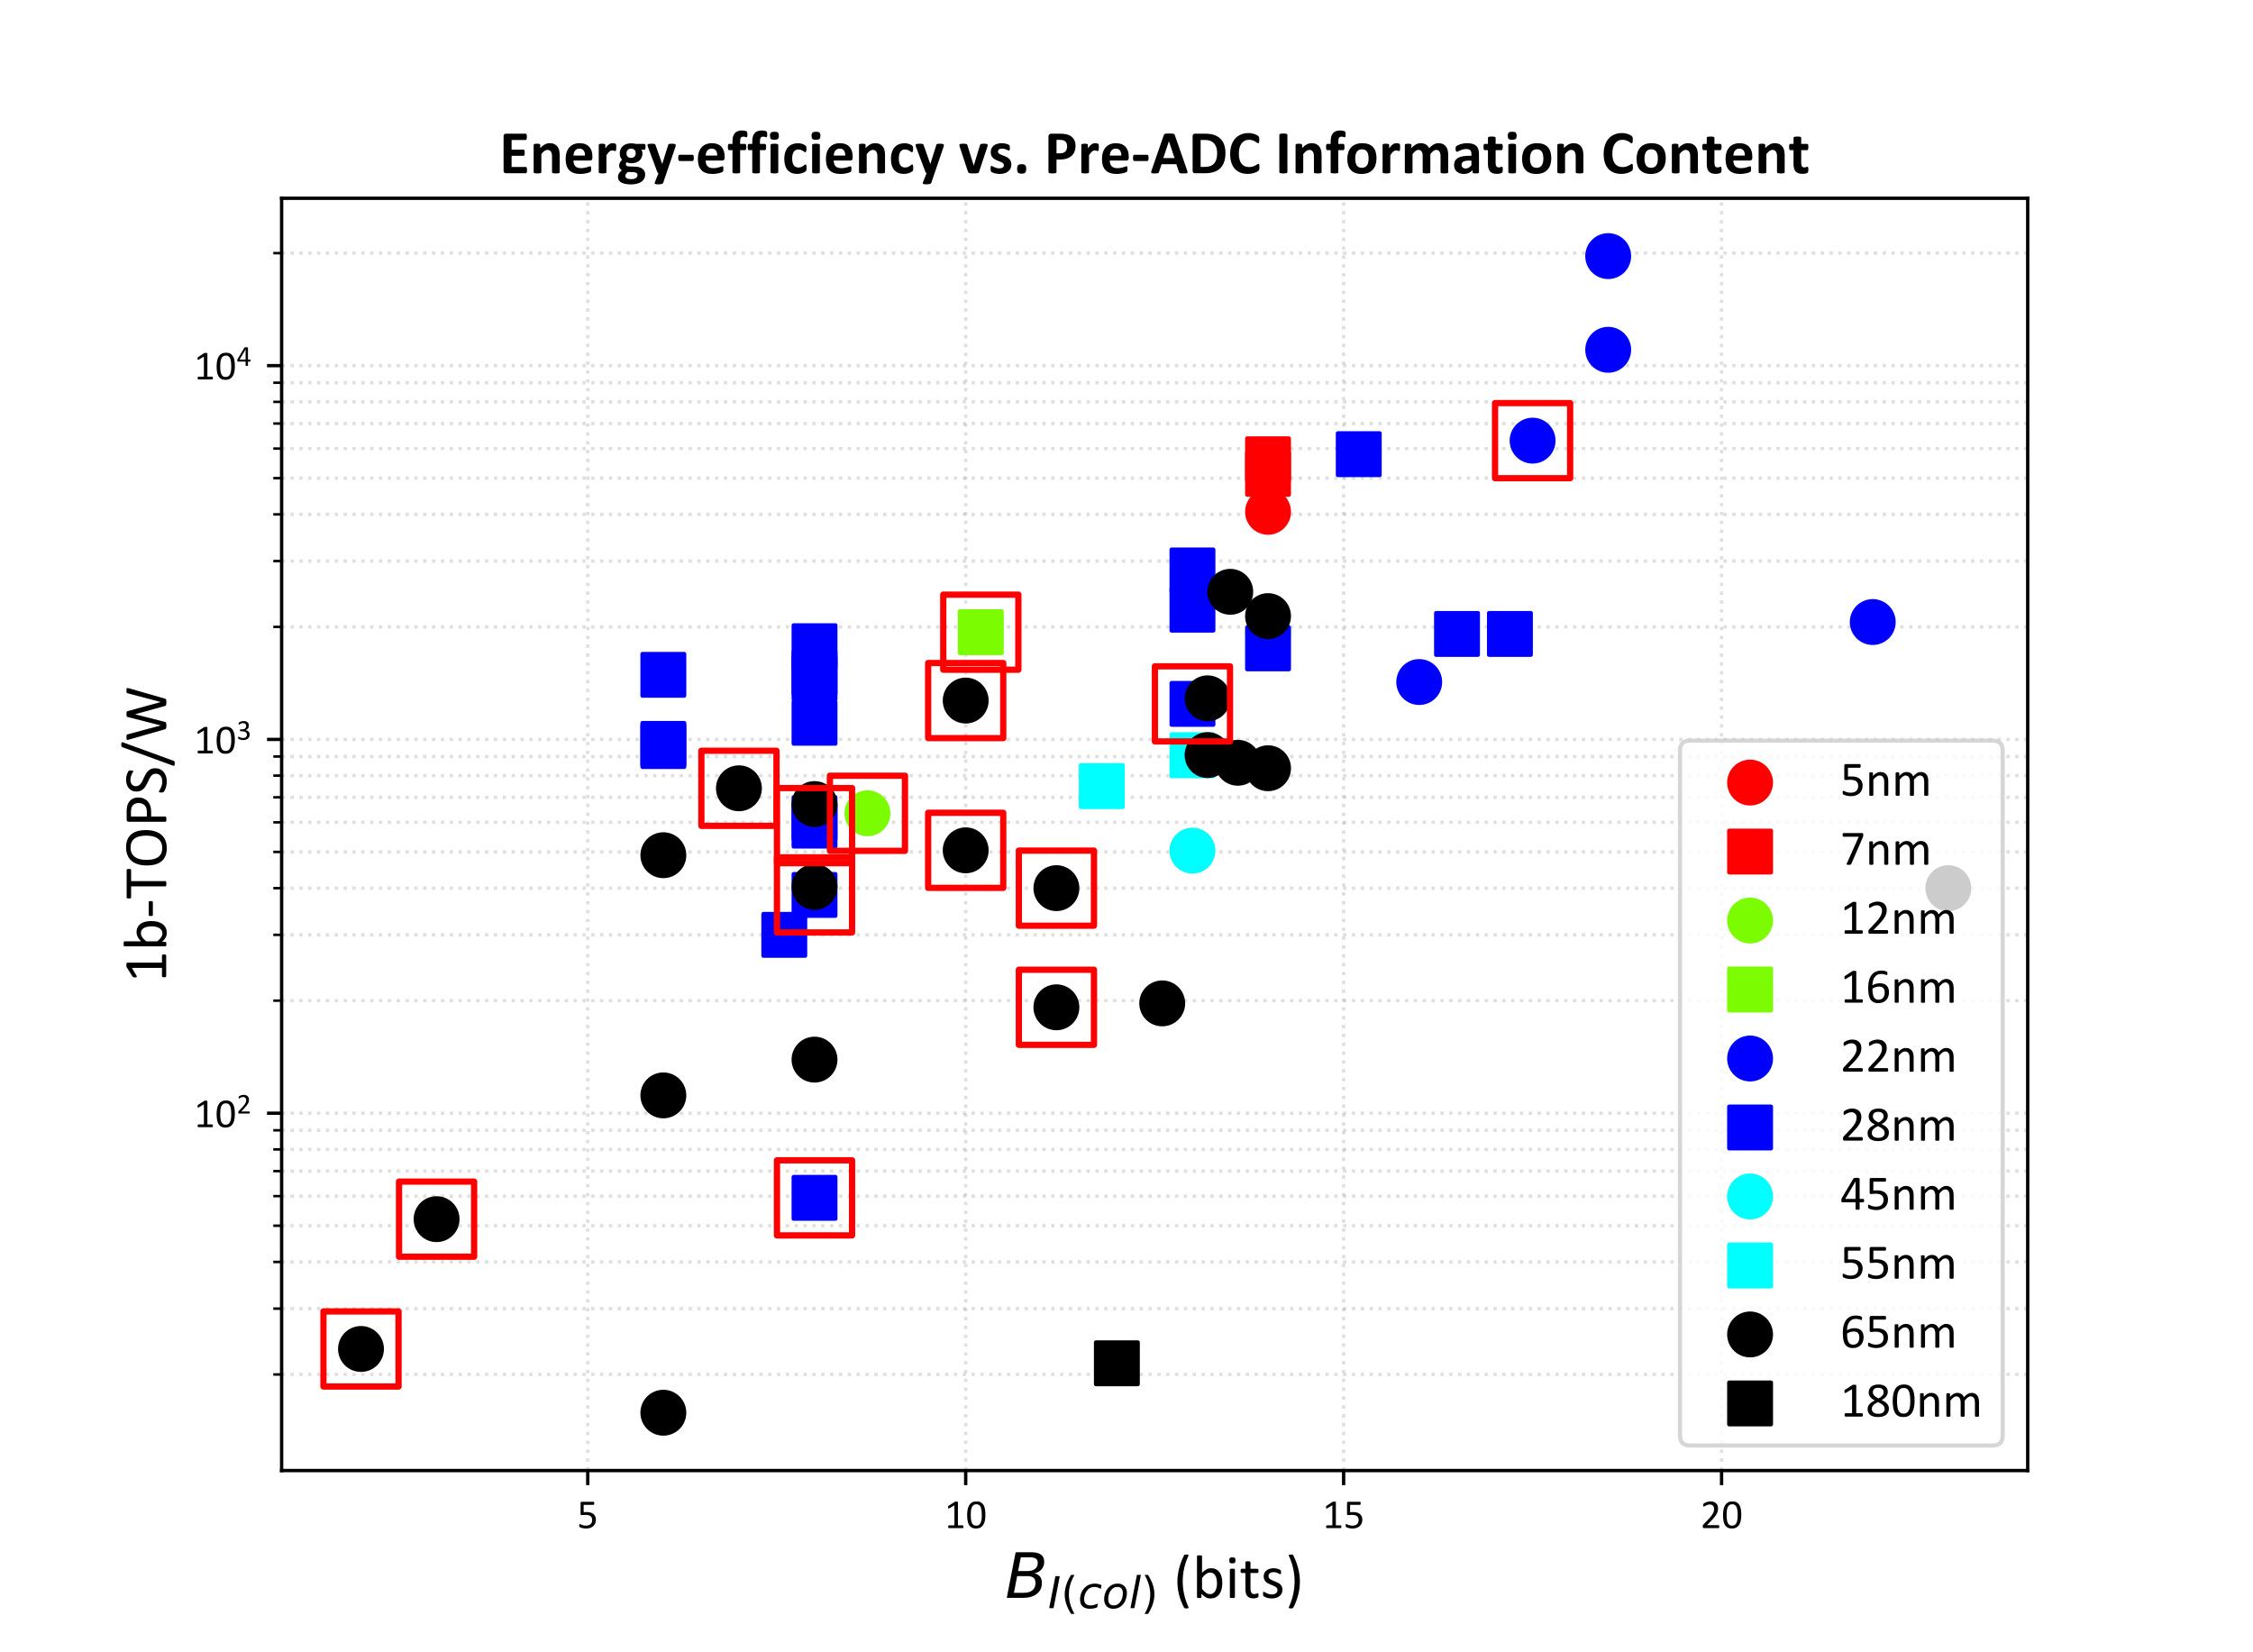<?xml version="1.0" encoding="utf-8" standalone="no"?>
<!DOCTYPE svg PUBLIC "-//W3C//DTD SVG 1.1//EN"
  "http://www.w3.org/Graphics/SVG/1.1/DTD/svg11.dtd">
<!-- Created with matplotlib (https://matplotlib.org/) -->
<svg height="396pt" version="1.1" viewBox="0 0 540 396" width="540pt" xmlns="http://www.w3.org/2000/svg" xmlns:xlink="http://www.w3.org/1999/xlink">
 <defs>
  <style type="text/css">
*{stroke-linecap:butt;stroke-linejoin:round;}
  </style>
 </defs>
 <g id="figure_1">
  <g id="patch_1">
   <path d="M 0 396 
L 540 396 
L 540 0 
L 0 0 
z
" style="fill:#ffffff;"/>
  </g>
  <g id="axes_1">
   <g id="patch_2">
    <path d="M 67.5 352.44 
L 486 352.44 
L 486 47.52 
L 67.5 47.52 
z
" style="fill:#ffffff;"/>
   </g>
   <g id="matplotlib.axis_1">
    <g id="xtick_1">
     <g id="line2d_1">
      <path clip-path="url(#p23b6568bd7)" d="M 140.873 352.44 
L 140.873 47.52 
" style="fill:none;stroke:#b0b0b0;stroke-dasharray:0.8,1.32;stroke-dashoffset:0;stroke-opacity:0.4;stroke-width:0.8;"/>
     </g>
     <g id="line2d_2">
      <defs>
       <path d="M 0 0 
L 0 3.5 
" id="mc0f375a80b" style="stroke:#000000;stroke-width:0.8;"/>
      </defs>
      <g>
       <use style="stroke:#000000;stroke-width:0.8;" x="140.873" xlink:href="#mc0f375a80b" y="352.44"/>
      </g>
     </g>
     <g id="text_1">
      <!-- 5 -->
      <defs>
       <path d="M 44.828 20.312 
Q 44.828 15.234 43.109 11.281 
Q 41.406 7.328 38.281 4.609 
Q 35.156 1.906 30.828 0.484 
Q 26.516 -0.922 21.234 -0.922 
Q 18.312 -0.922 15.672 -0.5 
Q 13.031 -0.094 10.984 0.516 
Q 8.938 1.125 7.609 1.703 
Q 6.297 2.297 5.922 2.641 
Q 5.562 2.984 5.422 3.266 
Q 5.281 3.562 5.156 3.969 
Q 5.031 4.391 4.984 5.031 
Q 4.938 5.672 4.938 6.547 
Q 4.938 7.375 5 8.031 
Q 5.078 8.688 5.266 9.094 
Q 5.469 9.516 5.734 9.703 
Q 6 9.906 6.344 9.906 
Q 6.844 9.906 7.859 9.297 
Q 8.891 8.688 10.625 7.984 
Q 12.359 7.281 14.922 6.641 
Q 17.484 6 21 6 
Q 24.266 6 27 6.781 
Q 29.734 7.562 31.703 9.219 
Q 33.688 10.891 34.812 13.406 
Q 35.938 15.922 35.938 19.531 
Q 35.938 22.562 34.984 24.875 
Q 34.031 27.203 32.047 28.734 
Q 30.078 30.281 27.047 31.031 
Q 24.031 31.781 19.828 31.781 
Q 16.844 31.781 14.688 31.484 
Q 12.547 31.203 10.688 31.203 
Q 9.328 31.203 8.734 31.828 
Q 8.156 32.469 8.156 34.281 
L 8.156 60.016 
Q 8.156 61.625 8.906 62.406 
Q 9.672 63.188 11.078 63.188 
L 39.062 63.188 
Q 39.453 63.188 39.812 62.969 
Q 40.188 62.75 40.422 62.297 
Q 40.672 61.859 40.797 61.172 
Q 40.922 60.5 40.922 59.578 
Q 40.922 57.812 40.422 56.828 
Q 39.938 55.859 39.062 55.859 
L 15.484 55.859 
L 15.484 38.141 
Q 17.188 38.375 18.969 38.422 
Q 20.75 38.484 23.094 38.484 
Q 28.516 38.484 32.562 37.188 
Q 36.625 35.891 39.328 33.516 
Q 42.047 31.156 43.438 27.781 
Q 44.828 24.422 44.828 20.312 
z
" id="Calibri-53"/>
      </defs>
      <g transform="translate(138.339 366.242)scale(0.1 -0.1)">
       <use xlink:href="#Calibri-53"/>
      </g>
     </g>
    </g>
    <g id="xtick_2">
     <g id="line2d_3">
      <path clip-path="url(#p23b6568bd7)" d="M 231.458 352.44 
L 231.458 47.52 
" style="fill:none;stroke:#b0b0b0;stroke-dasharray:0.8,1.32;stroke-dashoffset:0;stroke-opacity:0.4;stroke-width:0.8;"/>
     </g>
     <g id="line2d_4">
      <g>
       <use style="stroke:#000000;stroke-width:0.8;" x="231.458" xlink:href="#mc0f375a80b" y="352.44"/>
      </g>
     </g>
     <g id="text_2">
      <!-- 10 -->
      <defs>
       <path d="M 45.266 3.328 
Q 45.266 2.391 45.109 1.75 
Q 44.969 1.125 44.719 0.734 
Q 44.484 0.344 44.156 0.172 
Q 43.844 0 43.5 0 
L 10.5 0 
Q 10.156 0 9.859 0.172 
Q 9.578 0.344 9.297 0.734 
Q 9.031 1.125 8.875 1.75 
Q 8.734 2.391 8.734 3.328 
Q 8.734 4.203 8.875 4.828 
Q 9.031 5.469 9.25 5.875 
Q 9.469 6.297 9.781 6.516 
Q 10.109 6.734 10.5 6.734 
L 23.688 6.734 
L 23.688 54.781 
L 11.469 47.516 
Q 10.547 47.016 9.984 46.922 
Q 9.422 46.828 9.078 47.141 
Q 8.734 47.469 8.609 48.188 
Q 8.5 48.922 8.5 50.047 
Q 8.5 50.875 8.562 51.453 
Q 8.641 52.047 8.781 52.438 
Q 8.938 52.828 9.203 53.125 
Q 9.469 53.422 9.906 53.719 
L 24.469 63.031 
Q 24.656 63.188 24.953 63.281 
Q 25.25 63.375 25.688 63.469 
Q 26.125 63.578 26.703 63.594 
Q 27.297 63.625 28.172 63.625 
Q 29.344 63.625 30.125 63.516 
Q 30.906 63.422 31.344 63.25 
Q 31.781 63.094 31.922 62.812 
Q 32.078 62.547 32.078 62.25 
L 32.078 6.734 
L 43.5 6.734 
Q 43.891 6.734 44.234 6.516 
Q 44.578 6.297 44.797 5.875 
Q 45.016 5.469 45.141 4.828 
Q 45.266 4.203 45.266 3.328 
z
" id="Calibri-49"/>
       <path d="M 47.219 31.734 
Q 47.219 24.469 46.062 18.453 
Q 44.922 12.453 42.25 8.125 
Q 39.594 3.812 35.297 1.438 
Q 31 -0.922 24.703 -0.922 
Q 18.75 -0.922 14.672 1.203 
Q 10.594 3.328 8.094 7.453 
Q 5.609 11.578 4.562 17.609 
Q 3.516 23.641 3.516 31.453 
Q 3.516 38.672 4.688 44.703 
Q 5.859 50.734 8.5 55.047 
Q 11.141 59.375 15.438 61.734 
Q 19.734 64.109 25.984 64.109 
Q 31.984 64.109 36.062 61.984 
Q 40.141 59.859 42.625 55.734 
Q 45.125 51.609 46.172 45.578 
Q 47.219 39.547 47.219 31.734 
z
M 38.625 31.156 
Q 38.625 35.891 38.281 39.641 
Q 37.938 43.406 37.281 46.281 
Q 36.625 49.172 35.562 51.25 
Q 34.516 53.328 33.047 54.656 
Q 31.594 56 29.703 56.609 
Q 27.828 57.234 25.484 57.234 
Q 21.344 57.234 18.75 55.281 
Q 16.156 53.328 14.672 49.906 
Q 13.188 46.484 12.641 41.891 
Q 12.109 37.312 12.109 32.031 
Q 12.109 24.953 12.844 20 
Q 13.578 15.047 15.156 11.922 
Q 16.75 8.797 19.219 7.375 
Q 21.688 5.953 25.203 5.953 
Q 27.938 5.953 30 6.828 
Q 32.078 7.719 33.562 9.344 
Q 35.062 10.984 36.031 13.281 
Q 37.016 15.578 37.594 18.359 
Q 38.188 21.141 38.406 24.391 
Q 38.625 27.641 38.625 31.156 
z
" id="Calibri-48"/>
      </defs>
      <g transform="translate(226.389 366.242)scale(0.1 -0.1)">
       <use xlink:href="#Calibri-49"/>
       <use x="50.684" xlink:href="#Calibri-48"/>
      </g>
     </g>
    </g>
    <g id="xtick_3">
     <g id="line2d_5">
      <path clip-path="url(#p23b6568bd7)" d="M 322.042 352.44 
L 322.042 47.52 
" style="fill:none;stroke:#b0b0b0;stroke-dasharray:0.8,1.32;stroke-dashoffset:0;stroke-opacity:0.4;stroke-width:0.8;"/>
     </g>
     <g id="line2d_6">
      <g>
       <use style="stroke:#000000;stroke-width:0.8;" x="322.042" xlink:href="#mc0f375a80b" y="352.44"/>
      </g>
     </g>
     <g id="text_3">
      <!-- 15 -->
      <g transform="translate(316.973 366.242)scale(0.1 -0.1)">
       <use xlink:href="#Calibri-49"/>
       <use x="50.684" xlink:href="#Calibri-53"/>
      </g>
     </g>
    </g>
    <g id="xtick_4">
     <g id="line2d_7">
      <path clip-path="url(#p23b6568bd7)" d="M 412.627 352.44 
L 412.627 47.52 
" style="fill:none;stroke:#b0b0b0;stroke-dasharray:0.8,1.32;stroke-dashoffset:0;stroke-opacity:0.4;stroke-width:0.8;"/>
     </g>
     <g id="line2d_8">
      <g>
       <use style="stroke:#000000;stroke-width:0.8;" x="412.627" xlink:href="#mc0f375a80b" y="352.44"/>
      </g>
     </g>
     <g id="text_4">
      <!-- 20 -->
      <defs>
       <path d="M 45.125 3.609 
Q 45.125 2.734 45 2.047 
Q 44.875 1.375 44.656 0.906 
Q 44.438 0.438 44.062 0.219 
Q 43.703 0 43.266 0 
L 8.344 0 
Q 7.672 0 7.156 0.172 
Q 6.641 0.344 6.266 0.734 
Q 5.906 1.125 5.734 1.859 
Q 5.562 2.594 5.562 3.656 
Q 5.562 4.641 5.641 5.375 
Q 5.719 6.109 5.953 6.672 
Q 6.203 7.234 6.562 7.781 
Q 6.938 8.344 7.516 8.984 
L 19.781 21.969 
Q 24.031 26.469 26.594 30.031 
Q 29.156 33.594 30.547 36.516 
Q 31.938 39.453 32.375 41.844 
Q 32.812 44.234 32.812 46.344 
Q 32.812 48.438 32.125 50.312 
Q 31.453 52.203 30.156 53.609 
Q 28.859 55.031 26.906 55.859 
Q 24.953 56.688 22.406 56.688 
Q 19.438 56.688 17.062 55.859 
Q 14.703 55.031 12.922 54.047 
Q 11.141 53.078 9.938 52.25 
Q 8.734 51.422 8.156 51.422 
Q 7.812 51.422 7.547 51.609 
Q 7.281 51.812 7.109 52.25 
Q 6.938 52.688 6.828 53.422 
Q 6.734 54.156 6.734 55.172 
Q 6.734 55.906 6.781 56.438 
Q 6.844 56.984 6.953 57.375 
Q 7.078 57.766 7.266 58.109 
Q 7.469 58.453 8.047 58.953 
Q 8.641 59.469 10.078 60.344 
Q 11.531 61.234 13.703 62.078 
Q 15.875 62.938 18.484 63.516 
Q 21.094 64.109 23.969 64.109 
Q 28.562 64.109 32 62.812 
Q 35.453 61.531 37.719 59.281 
Q 39.984 57.031 41.109 54.047 
Q 42.234 51.078 42.234 47.703 
Q 42.234 44.672 41.688 41.672 
Q 41.156 38.672 39.422 35.172 
Q 37.703 31.688 34.422 27.406 
Q 31.156 23.141 25.734 17.578 
L 15.719 7.125 
L 43.219 7.125 
Q 43.609 7.125 43.969 6.906 
Q 44.344 6.688 44.609 6.25 
Q 44.875 5.812 45 5.156 
Q 45.125 4.5 45.125 3.609 
z
" id="Calibri-50"/>
      </defs>
      <g transform="translate(407.558 366.242)scale(0.1 -0.1)">
       <use xlink:href="#Calibri-50"/>
       <use x="50.684" xlink:href="#Calibri-48"/>
      </g>
     </g>
    </g>
    <g id="text_5">
     <!-- $B_{I(col)}$ (bits) -->
     <defs>
      <path d="M 16.891 72.906 
L 42.094 72.906 
Q 52.344 72.906 57.422 69.094 
Q 62.5 65.281 62.5 57.625 
Q 62.5 50.594 58.125 45.484 
Q 53.766 40.375 46.688 39.312 
Q 52.734 37.938 55.766 34.078 
Q 58.797 30.219 58.797 23.781 
Q 58.797 12.797 50.656 6.391 
Q 42.531 0 28.422 0 
L 2.688 0 
z
M 19.281 34.812 
L 14.109 8.109 
L 29.984 8.109 
Q 38.922 8.109 43.75 12.203 
Q 48.578 16.312 48.578 23.781 
Q 48.578 29.547 45.375 32.172 
Q 42.188 34.812 35.109 34.812 
z
M 25.094 64.797 
L 20.797 42.828 
L 35.5 42.828 
Q 43.359 42.828 47.781 46.234 
Q 52.203 49.656 52.203 55.719 
Q 52.203 60.453 49.219 62.625 
Q 46.234 64.797 39.703 64.797 
z
" id="DejaVuSans-Oblique-66"/>
      <path d="M 16.891 72.906 
L 26.812 72.906 
L 12.594 0 
L 2.688 0 
z
" id="DejaVuSans-Oblique-73"/>
      <path d="M 31 75.875 
Q 24.469 64.656 21.281 53.656 
Q 18.109 42.672 18.109 31.391 
Q 18.109 20.125 21.312 9.062 
Q 24.516 -2 31 -13.188 
L 23.188 -13.188 
Q 15.875 -1.703 12.234 9.375 
Q 8.594 20.453 8.594 31.391 
Q 8.594 42.281 12.203 53.312 
Q 15.828 64.359 23.188 75.875 
z
" id="DejaVuSans-40"/>
      <path d="M 53.609 52.594 
L 51.812 43.703 
Q 48.578 46.047 44.938 47.219 
Q 41.312 48.391 37.406 48.391 
Q 33.109 48.391 29.219 46.875 
Q 25.344 45.359 22.703 42.578 
Q 18.5 38.328 16.203 32.609 
Q 13.922 26.906 13.922 20.797 
Q 13.922 13.422 17.609 9.812 
Q 21.297 6.203 28.812 6.203 
Q 32.516 6.203 36.688 7.328 
Q 40.875 8.453 45.406 10.688 
L 43.703 1.812 
Q 39.797 0.203 35.672 -0.609 
Q 31.547 -1.422 27.203 -1.422 
Q 16.312 -1.422 10.453 4.016 
Q 4.594 9.469 4.594 19.578 
Q 4.594 28.078 7.641 35.234 
Q 10.688 42.391 16.703 48.094 
Q 20.797 52 26.312 54 
Q 31.844 56 38.375 56 
Q 42.188 56 45.938 55.141 
Q 49.703 54.297 53.609 52.594 
z
" id="DejaVuSans-Oblique-99"/>
      <path d="M 25.391 -1.422 
Q 15.766 -1.422 10.172 4.516 
Q 4.594 10.453 4.594 20.703 
Q 4.594 26.656 6.516 32.828 
Q 8.453 39.016 11.531 43.219 
Q 16.359 49.75 22.312 52.875 
Q 28.266 56 35.797 56 
Q 45.125 56 50.859 50.188 
Q 56.594 44.391 56.594 35.016 
Q 56.594 28.516 54.688 22.062 
Q 52.781 15.625 49.703 11.375 
Q 44.922 4.828 38.969 1.703 
Q 33.016 -1.422 25.391 -1.422 
z
M 13.922 21 
Q 13.922 13.578 17.016 9.891 
Q 20.125 6.203 26.422 6.203 
Q 35.453 6.203 41.375 14.078 
Q 47.312 21.969 47.312 34.078 
Q 47.312 41.156 44.141 44.766 
Q 40.969 48.391 34.812 48.391 
Q 29.734 48.391 25.781 46.016 
Q 21.828 43.656 18.703 38.812 
Q 16.406 35.203 15.156 30.562 
Q 13.922 25.922 13.922 21 
z
" id="DejaVuSans-Oblique-111"/>
      <path d="M 18.312 75.984 
L 27.297 75.984 
L 12.5 0 
L 3.516 0 
z
" id="DejaVuSans-Oblique-108"/>
      <path d="M 8.016 75.875 
L 15.828 75.875 
Q 23.141 64.359 26.781 53.312 
Q 30.422 42.281 30.422 31.391 
Q 30.422 20.453 26.781 9.375 
Q 23.141 -1.703 15.828 -13.188 
L 8.016 -13.188 
Q 14.5 -2 17.703 9.062 
Q 20.906 20.125 20.906 31.391 
Q 20.906 42.672 17.703 53.656 
Q 14.5 64.656 8.016 75.875 
z
" id="DejaVuSans-41"/>
      <path id="Calibri-32"/>
      <path d="M 24.172 67.281 
Q 19.531 57.469 17.25 47.141 
Q 14.984 36.812 14.984 26.375 
Q 14.984 15.875 17.297 5.562 
Q 19.625 -4.734 24.078 -14.656 
Q 24.312 -15.234 24.328 -15.641 
Q 24.359 -16.062 24.016 -16.328 
Q 23.688 -16.609 22.969 -16.719 
Q 22.266 -16.844 21.047 -16.844 
Q 20.172 -16.844 19.531 -16.797 
Q 18.891 -16.75 18.422 -16.594 
Q 17.969 -16.453 17.672 -16.25 
Q 17.391 -16.062 17.234 -15.828 
Q 14.594 -10.844 12.594 -5.734 
Q 10.594 -0.641 9.219 4.625 
Q 7.859 9.906 7.172 15.297 
Q 6.5 20.703 6.5 26.219 
Q 6.5 31.734 7.25 37.109 
Q 8.016 42.484 9.406 47.781 
Q 10.797 53.078 12.797 58.203 
Q 14.797 63.328 17.281 68.359 
Q 17.328 68.562 17.547 68.703 
Q 17.781 68.844 18.172 68.984 
Q 18.562 69.141 19.234 69.203 
Q 19.922 69.281 21 69.281 
Q 22.125 69.281 22.797 69.141 
Q 23.484 69 23.875 68.75 
Q 24.266 68.5 24.312 68.109 
Q 24.359 67.719 24.172 67.281 
z
" id="Calibri-40"/>
      <path d="M 47.906 23.781 
Q 47.906 18.062 46.656 13.5 
Q 45.406 8.938 42.984 5.703 
Q 40.578 2.484 37.062 0.781 
Q 33.547 -0.922 29 -0.922 
Q 26.906 -0.922 25.125 -0.5 
Q 23.344 -0.094 21.625 0.828 
Q 19.922 1.766 18.203 3.172 
Q 16.5 4.594 14.594 6.594 
L 14.594 1.219 
Q 14.594 0.828 14.391 0.531 
Q 14.203 0.25 13.766 0.078 
Q 13.328 -0.094 12.672 -0.188 
Q 12.016 -0.297 10.984 -0.297 
Q 10.016 -0.297 9.328 -0.188 
Q 8.641 -0.094 8.203 0.078 
Q 7.766 0.25 7.609 0.531 
Q 7.469 0.828 7.469 1.219 
L 7.469 66.453 
Q 7.469 66.844 7.641 67.141 
Q 7.812 67.438 8.266 67.625 
Q 8.734 67.828 9.516 67.922 
Q 10.297 68.016 11.469 68.016 
Q 12.703 68.016 13.484 67.922 
Q 14.266 67.828 14.703 67.625 
Q 15.141 67.438 15.328 67.141 
Q 15.531 66.844 15.531 66.453 
L 15.531 40.141 
Q 17.484 42.141 19.312 43.5 
Q 21.141 44.875 22.891 45.719 
Q 24.656 46.578 26.406 46.969 
Q 28.172 47.359 30.125 47.359 
Q 34.906 47.359 38.297 45.453 
Q 41.703 43.562 43.828 40.359 
Q 45.953 37.156 46.922 32.859 
Q 47.906 28.562 47.906 23.781 
z
M 39.406 22.859 
Q 39.406 26.219 38.891 29.391 
Q 38.375 32.562 37.109 35 
Q 35.844 37.453 33.734 38.938 
Q 31.641 40.438 28.516 40.438 
Q 26.953 40.438 25.438 39.984 
Q 23.922 39.547 22.359 38.516 
Q 20.797 37.5 19.109 35.891 
Q 17.438 34.281 15.531 31.844 
L 15.531 14.312 
Q 18.844 10.25 21.875 8.125 
Q 24.906 6 28.172 6 
Q 31.203 6 33.344 7.469 
Q 35.5 8.938 36.844 11.344 
Q 38.188 13.766 38.797 16.766 
Q 39.406 19.781 39.406 22.859 
z
" id="Calibri-98"/>
      <path d="M 15.531 1.219 
Q 15.531 0.828 15.328 0.562 
Q 15.141 0.297 14.703 0.094 
Q 14.266 -0.094 13.484 -0.188 
Q 12.703 -0.297 11.469 -0.297 
Q 10.297 -0.297 9.516 -0.188 
Q 8.734 -0.094 8.266 0.094 
Q 7.812 0.297 7.641 0.562 
Q 7.469 0.828 7.469 1.219 
L 7.469 45.172 
Q 7.469 45.516 7.641 45.797 
Q 7.812 46.094 8.266 46.281 
Q 8.734 46.484 9.516 46.578 
Q 10.297 46.688 11.469 46.688 
Q 12.703 46.688 13.484 46.578 
Q 14.266 46.484 14.703 46.281 
Q 15.141 46.094 15.328 45.797 
Q 15.531 45.516 15.531 45.172 
z
M 16.453 60.016 
Q 16.453 57.172 15.375 56.141 
Q 14.312 55.125 11.422 55.125 
Q 8.594 55.125 7.547 56.125 
Q 6.5 57.125 6.5 59.906 
Q 6.5 62.75 7.562 63.766 
Q 8.641 64.797 11.531 64.797 
Q 14.359 64.797 15.406 63.797 
Q 16.453 62.797 16.453 60.016 
z
" id="Calibri-105"/>
      <path d="M 30.328 4.438 
Q 30.328 3.031 30.125 2.203 
Q 29.938 1.375 29.547 0.984 
Q 29.156 0.594 28.375 0.25 
Q 27.594 -0.094 26.594 -0.312 
Q 25.594 -0.531 24.469 -0.672 
Q 23.344 -0.828 22.219 -0.828 
Q 18.797 -0.828 16.359 0.078 
Q 13.922 0.984 12.359 2.812 
Q 10.797 4.641 10.078 7.438 
Q 9.375 10.25 9.375 14.062 
L 9.375 39.75 
L 3.219 39.75 
Q 2.484 39.75 2.047 40.531 
Q 1.609 41.312 1.609 43.062 
Q 1.609 44 1.734 44.625 
Q 1.859 45.266 2.047 45.672 
Q 2.25 46.094 2.562 46.266 
Q 2.875 46.438 3.266 46.438 
L 9.375 46.438 
L 9.375 56.891 
Q 9.375 57.234 9.547 57.516 
Q 9.719 57.812 10.172 58.031 
Q 10.641 58.25 11.422 58.344 
Q 12.203 58.453 13.375 58.453 
Q 14.594 58.453 15.375 58.344 
Q 16.156 58.25 16.594 58.031 
Q 17.047 57.812 17.234 57.516 
Q 17.438 57.234 17.438 56.891 
L 17.438 46.438 
L 28.719 46.438 
Q 29.109 46.438 29.391 46.266 
Q 29.688 46.094 29.906 45.672 
Q 30.125 45.266 30.219 44.625 
Q 30.328 44 30.328 43.062 
Q 30.328 41.312 29.875 40.531 
Q 29.438 39.75 28.719 39.75 
L 17.438 39.75 
L 17.438 15.234 
Q 17.438 10.688 18.781 8.375 
Q 20.125 6.062 23.578 6.062 
Q 24.703 6.062 25.578 6.281 
Q 26.469 6.5 27.141 6.734 
Q 27.828 6.984 28.312 7.203 
Q 28.812 7.422 29.203 7.422 
Q 29.438 7.422 29.656 7.297 
Q 29.891 7.172 30 6.828 
Q 30.125 6.5 30.219 5.906 
Q 30.328 5.328 30.328 4.438 
z
" id="Calibri-116"/>
      <path d="M 35.062 13.188 
Q 35.062 9.812 33.812 7.172 
Q 32.562 4.547 30.266 2.734 
Q 27.984 0.922 24.797 0 
Q 21.625 -0.922 17.828 -0.922 
Q 15.484 -0.922 13.359 -0.562 
Q 11.234 -0.203 9.547 0.359 
Q 7.859 0.922 6.688 1.531 
Q 5.516 2.156 4.969 2.641 
Q 4.438 3.125 4.188 4 
Q 3.953 4.891 3.953 6.391 
Q 3.953 7.328 4.047 7.953 
Q 4.156 8.594 4.297 8.984 
Q 4.438 9.375 4.703 9.547 
Q 4.984 9.719 5.328 9.719 
Q 5.859 9.719 6.906 9.062 
Q 7.953 8.406 9.484 7.625 
Q 11.031 6.844 13.125 6.172 
Q 15.234 5.516 17.969 5.516 
Q 20.016 5.516 21.672 5.953 
Q 23.344 6.391 24.562 7.25 
Q 25.781 8.109 26.438 9.422 
Q 27.094 10.75 27.094 12.547 
Q 27.094 14.406 26.141 15.672 
Q 25.203 16.938 23.641 17.906 
Q 22.078 18.891 20.125 19.641 
Q 18.172 20.406 16.094 21.234 
Q 14.016 22.078 12.031 23.125 
Q 10.062 24.172 8.5 25.688 
Q 6.938 27.203 5.984 29.297 
Q 5.031 31.391 5.031 34.328 
Q 5.031 36.922 6.031 39.281 
Q 7.031 41.656 9.031 43.438 
Q 11.031 45.219 14.031 46.281 
Q 17.047 47.359 21.047 47.359 
Q 22.797 47.359 24.547 47.062 
Q 26.312 46.781 27.734 46.344 
Q 29.156 45.906 30.156 45.391 
Q 31.156 44.875 31.656 44.484 
Q 32.172 44.094 32.344 43.797 
Q 32.516 43.5 32.594 43.141 
Q 32.672 42.781 32.734 42.234 
Q 32.812 41.703 32.812 40.922 
Q 32.812 40.094 32.734 39.484 
Q 32.672 38.875 32.5 38.484 
Q 32.328 38.094 32.078 37.922 
Q 31.844 37.75 31.547 37.75 
Q 31.109 37.75 30.266 38.281 
Q 29.438 38.812 28.125 39.422 
Q 26.812 40.047 25.031 40.578 
Q 23.25 41.109 20.953 41.109 
Q 18.891 41.109 17.328 40.641 
Q 15.766 40.188 14.766 39.328 
Q 13.766 38.484 13.25 37.312 
Q 12.75 36.141 12.75 34.766 
Q 12.75 32.859 13.719 31.562 
Q 14.703 30.281 16.266 29.297 
Q 17.828 28.328 19.828 27.547 
Q 21.828 26.766 23.906 25.922 
Q 25.984 25.094 28 24.062 
Q 30.031 23.047 31.594 21.578 
Q 33.156 20.125 34.109 18.062 
Q 35.062 16.016 35.062 13.188 
z
" id="Calibri-115"/>
      <path d="M 23.781 26.219 
Q 23.781 20.703 23.094 15.297 
Q 22.406 9.906 21.031 4.625 
Q 19.672 -0.641 17.688 -5.734 
Q 15.719 -10.844 13.094 -15.828 
Q 12.938 -16.062 12.641 -16.25 
Q 12.359 -16.453 11.891 -16.594 
Q 11.422 -16.75 10.781 -16.797 
Q 10.156 -16.844 9.281 -16.844 
Q 8.016 -16.844 7.297 -16.719 
Q 6.594 -16.609 6.266 -16.328 
Q 5.953 -16.062 5.969 -15.641 
Q 6 -15.234 6.25 -14.656 
Q 10.75 -4.781 13.031 5.547 
Q 15.328 15.875 15.328 26.375 
Q 15.328 36.812 13.031 47.141 
Q 10.75 57.469 6.156 67.281 
Q 5.953 67.719 6 68.109 
Q 6.062 68.5 6.453 68.75 
Q 6.844 69 7.516 69.141 
Q 8.203 69.281 9.328 69.281 
Q 10.359 69.281 11.031 69.203 
Q 11.719 69.141 12.125 68.984 
Q 12.547 68.844 12.734 68.703 
Q 12.938 68.562 13.031 68.359 
Q 18.062 58.344 20.922 47.766 
Q 23.781 37.203 23.781 26.219 
z
" id="Calibri-41"/>
     </defs>
     <g transform="translate(240.9 382.97)scale(0.15 -0.15)">
      <use transform="translate(0 0.094)" xlink:href="#DejaVuSans-Oblique-66"/>
      <use transform="translate(68.604 -16.312)scale(0.7)" xlink:href="#DejaVuSans-Oblique-73"/>
      <use transform="translate(89.248 -16.312)scale(0.7)" xlink:href="#DejaVuSans-40"/>
      <use transform="translate(116.558 -16.312)scale(0.7)" xlink:href="#DejaVuSans-Oblique-99"/>
      <use transform="translate(155.044 -16.312)scale(0.7)" xlink:href="#DejaVuSans-Oblique-111"/>
      <use transform="translate(197.871 -16.312)scale(0.7)" xlink:href="#DejaVuSans-Oblique-108"/>
      <use transform="translate(217.319 -16.312)scale(0.7)" xlink:href="#DejaVuSans-41"/>
      <use transform="translate(247.363 0.094)" xlink:href="#Calibri-32"/>
      <use transform="translate(268.846 0.094)" xlink:href="#Calibri-40"/>
      <use transform="translate(299.168 0.094)" xlink:href="#Calibri-98"/>
      <use transform="translate(351.707 0.094)" xlink:href="#Calibri-105"/>
      <use transform="translate(374.656 0.094)" xlink:href="#Calibri-116"/>
      <use transform="translate(408.152 0.094)" xlink:href="#Calibri-115"/>
      <use transform="translate(447.264 0.094)" xlink:href="#Calibri-41"/>
     </g>
    </g>
   </g>
   <g id="matplotlib.axis_2">
    <g id="ytick_1">
     <g id="line2d_9">
      <path clip-path="url(#p23b6568bd7)" d="M 67.5 266.794 
L 486 266.794 
" style="fill:none;stroke:#b0b0b0;stroke-dasharray:0.8,1.32;stroke-dashoffset:0;stroke-opacity:0.4;stroke-width:0.8;"/>
     </g>
     <g id="line2d_10">
      <defs>
       <path d="M 0 0 
L -3.5 0 
" id="mc0acf9f091" style="stroke:#000000;stroke-width:0.8;"/>
      </defs>
      <g>
       <use style="stroke:#000000;stroke-width:0.8;" x="67.5" xlink:href="#mc0acf9f091" y="266.794"/>
      </g>
     </g>
     <g id="text_6">
      <!-- $\mathdefault{10^{2}}$ -->
      <g transform="translate(46.5 270.195)scale(0.1 -0.1)">
       <use transform="translate(0 0.442)" xlink:href="#Calibri-49"/>
       <use transform="translate(50.684 0.442)" xlink:href="#Calibri-48"/>
       <use transform="translate(102.184 33.123)scale(0.7)" xlink:href="#Calibri-50"/>
      </g>
     </g>
    </g>
    <g id="ytick_2">
     <g id="line2d_11">
      <path clip-path="url(#p23b6568bd7)" d="M 67.5 177.212 
L 486 177.212 
" style="fill:none;stroke:#b0b0b0;stroke-dasharray:0.8,1.32;stroke-dashoffset:0;stroke-opacity:0.4;stroke-width:0.8;"/>
     </g>
     <g id="line2d_12">
      <g>
       <use style="stroke:#000000;stroke-width:0.8;" x="67.5" xlink:href="#mc0acf9f091" y="177.212"/>
      </g>
     </g>
     <g id="text_7">
      <!-- $\mathdefault{10^{3}}$ -->
      <defs>
       <path d="M 44.625 18.062 
Q 44.625 13.719 43.109 10.219 
Q 41.609 6.734 38.766 4.25 
Q 35.938 1.766 31.781 0.422 
Q 27.641 -0.922 22.406 -0.922 
Q 19.234 -0.922 16.469 -0.406 
Q 13.719 0.094 11.562 0.797 
Q 9.422 1.516 8 2.266 
Q 6.594 3.031 6.219 3.375 
Q 5.859 3.719 5.656 4.047 
Q 5.469 4.391 5.312 4.875 
Q 5.172 5.375 5.094 6.078 
Q 5.031 6.781 5.031 7.812 
Q 5.031 9.578 5.375 10.25 
Q 5.719 10.938 6.344 10.938 
Q 6.781 10.938 8.078 10.156 
Q 9.375 9.375 11.391 8.469 
Q 13.422 7.562 16.125 6.781 
Q 18.844 6 22.172 6 
Q 25.391 6 27.828 6.828 
Q 30.281 7.672 31.938 9.172 
Q 33.594 10.688 34.422 12.766 
Q 35.25 14.844 35.25 17.281 
Q 35.25 19.969 34.203 22.109 
Q 33.156 24.266 31.125 25.828 
Q 29.109 27.391 26.141 28.219 
Q 23.188 29.047 19.438 29.047 
L 13.422 29.047 
Q 13.031 29.047 12.672 29.219 
Q 12.312 29.391 12.031 29.781 
Q 11.766 30.172 11.594 30.812 
Q 11.422 31.453 11.422 32.469 
Q 11.422 33.406 11.562 34.016 
Q 11.719 34.625 11.984 34.984 
Q 12.25 35.359 12.594 35.516 
Q 12.938 35.688 13.375 35.688 
L 18.891 35.688 
Q 22.125 35.688 24.688 36.516 
Q 27.25 37.359 29.031 38.922 
Q 30.812 40.484 31.766 42.656 
Q 32.719 44.828 32.719 47.516 
Q 32.719 49.469 32.078 51.25 
Q 31.453 53.031 30.172 54.344 
Q 28.906 55.672 26.922 56.422 
Q 24.953 57.172 22.359 57.172 
Q 19.531 57.172 17.156 56.312 
Q 14.797 55.469 12.938 54.484 
Q 11.078 53.516 9.859 52.656 
Q 8.641 51.812 8.156 51.812 
Q 7.812 51.812 7.547 51.922 
Q 7.281 52.047 7.109 52.406 
Q 6.938 52.781 6.859 53.438 
Q 6.781 54.109 6.781 55.172 
Q 6.781 55.906 6.828 56.469 
Q 6.891 57.031 7.031 57.438 
Q 7.172 57.859 7.359 58.203 
Q 7.562 58.547 8.031 59 
Q 8.5 59.469 9.906 60.344 
Q 11.328 61.234 13.406 62.078 
Q 15.484 62.938 18.188 63.516 
Q 20.906 64.109 24.031 64.109 
Q 28.422 64.109 31.734 62.984 
Q 35.062 61.859 37.281 59.812 
Q 39.5 57.766 40.594 54.906 
Q 41.703 52.047 41.703 48.578 
Q 41.703 45.609 40.922 43.047 
Q 40.141 40.484 38.625 38.5 
Q 37.109 36.531 34.906 35.125 
Q 32.719 33.734 29.828 33.203 
L 29.828 33.109 
Q 33.109 32.766 35.812 31.469 
Q 38.531 30.172 40.484 28.219 
Q 42.438 26.266 43.531 23.656 
Q 44.625 21.047 44.625 18.062 
z
" id="Calibri-51"/>
      </defs>
      <g transform="translate(46.5 180.613)scale(0.1 -0.1)">
       <use transform="translate(0 0.442)" xlink:href="#Calibri-49"/>
       <use transform="translate(50.684 0.442)" xlink:href="#Calibri-48"/>
       <use transform="translate(102.184 33.123)scale(0.7)" xlink:href="#Calibri-51"/>
      </g>
     </g>
    </g>
    <g id="ytick_3">
     <g id="line2d_13">
      <path clip-path="url(#p23b6568bd7)" d="M 67.5 87.63 
L 486 87.63 
" style="fill:none;stroke:#b0b0b0;stroke-dasharray:0.8,1.32;stroke-dashoffset:0;stroke-opacity:0.4;stroke-width:0.8;"/>
     </g>
     <g id="line2d_14">
      <g>
       <use style="stroke:#000000;stroke-width:0.8;" x="67.5" xlink:href="#mc0acf9f091" y="87.63"/>
      </g>
     </g>
     <g id="text_8">
      <!-- $\mathdefault{10^{4}}$ -->
      <defs>
       <path d="M 47.797 17.969 
Q 47.797 16.359 47.312 15.422 
Q 46.828 14.5 45.953 14.5 
L 38.812 14.5 
L 38.812 1.219 
Q 38.812 0.828 38.609 0.562 
Q 38.422 0.297 37.938 0.094 
Q 37.453 -0.094 36.672 -0.188 
Q 35.891 -0.297 34.672 -0.297 
Q 33.5 -0.297 32.719 -0.188 
Q 31.938 -0.094 31.469 0.094 
Q 31 0.297 30.828 0.562 
Q 30.672 0.828 30.672 1.219 
L 30.672 14.5 
L 4.594 14.5 
Q 4 14.5 3.609 14.641 
Q 3.219 14.797 2.906 15.188 
Q 2.594 15.578 2.469 16.312 
Q 2.344 17.047 2.344 18.219 
Q 2.344 19.141 2.391 19.875 
Q 2.438 20.609 2.578 21.219 
Q 2.734 21.828 2.969 22.391 
Q 3.219 22.953 3.562 23.578 
L 26.312 61.969 
Q 26.562 62.359 27.016 62.641 
Q 27.484 62.938 28.219 63.125 
Q 28.953 63.328 30.031 63.406 
Q 31.109 63.484 32.562 63.484 
Q 34.188 63.484 35.375 63.359 
Q 36.578 63.234 37.297 63.031 
Q 38.031 62.844 38.422 62.516 
Q 38.812 62.203 38.812 61.766 
L 38.812 21.438 
L 45.953 21.438 
Q 46.781 21.438 47.281 20.578 
Q 47.797 19.734 47.797 17.969 
z
M 30.672 56.109 
L 30.562 56.109 
L 10.016 21.438 
L 30.672 21.438 
z
" id="Calibri-52"/>
      </defs>
      <g transform="translate(46.5 91.031)scale(0.1 -0.1)">
       <use transform="translate(0 0.88)" xlink:href="#Calibri-49"/>
       <use transform="translate(50.684 0.88)" xlink:href="#Calibri-48"/>
       <use transform="translate(102.184 33.561)scale(0.7)" xlink:href="#Calibri-52"/>
      </g>
     </g>
    </g>
    <g id="ytick_4">
     <g id="line2d_15">
      <path clip-path="url(#p23b6568bd7)" d="M 67.5 329.409 
L 486 329.409 
" style="fill:none;stroke:#b0b0b0;stroke-dasharray:0.8,1.32;stroke-dashoffset:0;stroke-opacity:0.4;stroke-width:0.8;"/>
     </g>
     <g id="line2d_16">
      <defs>
       <path d="M 0 0 
L -2 0 
" id="m8ccb29a030" style="stroke:#000000;stroke-width:0.6;"/>
      </defs>
      <g>
       <use style="stroke:#000000;stroke-width:0.6;" x="67.5" xlink:href="#m8ccb29a030" y="329.409"/>
      </g>
     </g>
    </g>
    <g id="ytick_5">
     <g id="line2d_17">
      <path clip-path="url(#p23b6568bd7)" d="M 67.5 313.635 
L 486 313.635 
" style="fill:none;stroke:#b0b0b0;stroke-dasharray:0.8,1.32;stroke-dashoffset:0;stroke-opacity:0.4;stroke-width:0.8;"/>
     </g>
     <g id="line2d_18">
      <g>
       <use style="stroke:#000000;stroke-width:0.6;" x="67.5" xlink:href="#m8ccb29a030" y="313.635"/>
      </g>
     </g>
    </g>
    <g id="ytick_6">
     <g id="line2d_19">
      <path clip-path="url(#p23b6568bd7)" d="M 67.5 302.442 
L 486 302.442 
" style="fill:none;stroke:#b0b0b0;stroke-dasharray:0.8,1.32;stroke-dashoffset:0;stroke-opacity:0.4;stroke-width:0.8;"/>
     </g>
     <g id="line2d_20">
      <g>
       <use style="stroke:#000000;stroke-width:0.6;" x="67.5" xlink:href="#m8ccb29a030" y="302.442"/>
      </g>
     </g>
    </g>
    <g id="ytick_7">
     <g id="line2d_21">
      <path clip-path="url(#p23b6568bd7)" d="M 67.5 293.761 
L 486 293.761 
" style="fill:none;stroke:#b0b0b0;stroke-dasharray:0.8,1.32;stroke-dashoffset:0;stroke-opacity:0.4;stroke-width:0.8;"/>
     </g>
     <g id="line2d_22">
      <g>
       <use style="stroke:#000000;stroke-width:0.6;" x="67.5" xlink:href="#m8ccb29a030" y="293.761"/>
      </g>
     </g>
    </g>
    <g id="ytick_8">
     <g id="line2d_23">
      <path clip-path="url(#p23b6568bd7)" d="M 67.5 286.668 
L 486 286.668 
" style="fill:none;stroke:#b0b0b0;stroke-dasharray:0.8,1.32;stroke-dashoffset:0;stroke-opacity:0.4;stroke-width:0.8;"/>
     </g>
     <g id="line2d_24">
      <g>
       <use style="stroke:#000000;stroke-width:0.6;" x="67.5" xlink:href="#m8ccb29a030" y="286.668"/>
      </g>
     </g>
    </g>
    <g id="ytick_9">
     <g id="line2d_25">
      <path clip-path="url(#p23b6568bd7)" d="M 67.5 280.671 
L 486 280.671 
" style="fill:none;stroke:#b0b0b0;stroke-dasharray:0.8,1.32;stroke-dashoffset:0;stroke-opacity:0.4;stroke-width:0.8;"/>
     </g>
     <g id="line2d_26">
      <g>
       <use style="stroke:#000000;stroke-width:0.6;" x="67.5" xlink:href="#m8ccb29a030" y="280.671"/>
      </g>
     </g>
    </g>
    <g id="ytick_10">
     <g id="line2d_27">
      <path clip-path="url(#p23b6568bd7)" d="M 67.5 275.476 
L 486 275.476 
" style="fill:none;stroke:#b0b0b0;stroke-dasharray:0.8,1.32;stroke-dashoffset:0;stroke-opacity:0.4;stroke-width:0.8;"/>
     </g>
     <g id="line2d_28">
      <g>
       <use style="stroke:#000000;stroke-width:0.6;" x="67.5" xlink:href="#m8ccb29a030" y="275.476"/>
      </g>
     </g>
    </g>
    <g id="ytick_11">
     <g id="line2d_29">
      <path clip-path="url(#p23b6568bd7)" d="M 67.5 270.893 
L 486 270.893 
" style="fill:none;stroke:#b0b0b0;stroke-dasharray:0.8,1.32;stroke-dashoffset:0;stroke-opacity:0.4;stroke-width:0.8;"/>
     </g>
     <g id="line2d_30">
      <g>
       <use style="stroke:#000000;stroke-width:0.6;" x="67.5" xlink:href="#m8ccb29a030" y="270.893"/>
      </g>
     </g>
    </g>
    <g id="ytick_12">
     <g id="line2d_31">
      <path clip-path="url(#p23b6568bd7)" d="M 67.5 239.827 
L 486 239.827 
" style="fill:none;stroke:#b0b0b0;stroke-dasharray:0.8,1.32;stroke-dashoffset:0;stroke-opacity:0.4;stroke-width:0.8;"/>
     </g>
     <g id="line2d_32">
      <g>
       <use style="stroke:#000000;stroke-width:0.6;" x="67.5" xlink:href="#m8ccb29a030" y="239.827"/>
      </g>
     </g>
    </g>
    <g id="ytick_13">
     <g id="line2d_33">
      <path clip-path="url(#p23b6568bd7)" d="M 67.5 224.053 
L 486 224.053 
" style="fill:none;stroke:#b0b0b0;stroke-dasharray:0.8,1.32;stroke-dashoffset:0;stroke-opacity:0.4;stroke-width:0.8;"/>
     </g>
     <g id="line2d_34">
      <g>
       <use style="stroke:#000000;stroke-width:0.6;" x="67.5" xlink:href="#m8ccb29a030" y="224.053"/>
      </g>
     </g>
    </g>
    <g id="ytick_14">
     <g id="line2d_35">
      <path clip-path="url(#p23b6568bd7)" d="M 67.5 212.86 
L 486 212.86 
" style="fill:none;stroke:#b0b0b0;stroke-dasharray:0.8,1.32;stroke-dashoffset:0;stroke-opacity:0.4;stroke-width:0.8;"/>
     </g>
     <g id="line2d_36">
      <g>
       <use style="stroke:#000000;stroke-width:0.6;" x="67.5" xlink:href="#m8ccb29a030" y="212.86"/>
      </g>
     </g>
    </g>
    <g id="ytick_15">
     <g id="line2d_37">
      <path clip-path="url(#p23b6568bd7)" d="M 67.5 204.179 
L 486 204.179 
" style="fill:none;stroke:#b0b0b0;stroke-dasharray:0.8,1.32;stroke-dashoffset:0;stroke-opacity:0.4;stroke-width:0.8;"/>
     </g>
     <g id="line2d_38">
      <g>
       <use style="stroke:#000000;stroke-width:0.6;" x="67.5" xlink:href="#m8ccb29a030" y="204.179"/>
      </g>
     </g>
    </g>
    <g id="ytick_16">
     <g id="line2d_39">
      <path clip-path="url(#p23b6568bd7)" d="M 67.5 197.086 
L 486 197.086 
" style="fill:none;stroke:#b0b0b0;stroke-dasharray:0.8,1.32;stroke-dashoffset:0;stroke-opacity:0.4;stroke-width:0.8;"/>
     </g>
     <g id="line2d_40">
      <g>
       <use style="stroke:#000000;stroke-width:0.6;" x="67.5" xlink:href="#m8ccb29a030" y="197.086"/>
      </g>
     </g>
    </g>
    <g id="ytick_17">
     <g id="line2d_41">
      <path clip-path="url(#p23b6568bd7)" d="M 67.5 191.089 
L 486 191.089 
" style="fill:none;stroke:#b0b0b0;stroke-dasharray:0.8,1.32;stroke-dashoffset:0;stroke-opacity:0.4;stroke-width:0.8;"/>
     </g>
     <g id="line2d_42">
      <g>
       <use style="stroke:#000000;stroke-width:0.6;" x="67.5" xlink:href="#m8ccb29a030" y="191.089"/>
      </g>
     </g>
    </g>
    <g id="ytick_18">
     <g id="line2d_43">
      <path clip-path="url(#p23b6568bd7)" d="M 67.5 185.894 
L 486 185.894 
" style="fill:none;stroke:#b0b0b0;stroke-dasharray:0.8,1.32;stroke-dashoffset:0;stroke-opacity:0.4;stroke-width:0.8;"/>
     </g>
     <g id="line2d_44">
      <g>
       <use style="stroke:#000000;stroke-width:0.6;" x="67.5" xlink:href="#m8ccb29a030" y="185.894"/>
      </g>
     </g>
    </g>
    <g id="ytick_19">
     <g id="line2d_45">
      <path clip-path="url(#p23b6568bd7)" d="M 67.5 181.311 
L 486 181.311 
" style="fill:none;stroke:#b0b0b0;stroke-dasharray:0.8,1.32;stroke-dashoffset:0;stroke-opacity:0.4;stroke-width:0.8;"/>
     </g>
     <g id="line2d_46">
      <g>
       <use style="stroke:#000000;stroke-width:0.6;" x="67.5" xlink:href="#m8ccb29a030" y="181.311"/>
      </g>
     </g>
    </g>
    <g id="ytick_20">
     <g id="line2d_47">
      <path clip-path="url(#p23b6568bd7)" d="M 67.5 150.245 
L 486 150.245 
" style="fill:none;stroke:#b0b0b0;stroke-dasharray:0.8,1.32;stroke-dashoffset:0;stroke-opacity:0.4;stroke-width:0.8;"/>
     </g>
     <g id="line2d_48">
      <g>
       <use style="stroke:#000000;stroke-width:0.6;" x="67.5" xlink:href="#m8ccb29a030" y="150.245"/>
      </g>
     </g>
    </g>
    <g id="ytick_21">
     <g id="line2d_49">
      <path clip-path="url(#p23b6568bd7)" d="M 67.5 134.471 
L 486 134.471 
" style="fill:none;stroke:#b0b0b0;stroke-dasharray:0.8,1.32;stroke-dashoffset:0;stroke-opacity:0.4;stroke-width:0.8;"/>
     </g>
     <g id="line2d_50">
      <g>
       <use style="stroke:#000000;stroke-width:0.6;" x="67.5" xlink:href="#m8ccb29a030" y="134.471"/>
      </g>
     </g>
    </g>
    <g id="ytick_22">
     <g id="line2d_51">
      <path clip-path="url(#p23b6568bd7)" d="M 67.5 123.279 
L 486 123.279 
" style="fill:none;stroke:#b0b0b0;stroke-dasharray:0.8,1.32;stroke-dashoffset:0;stroke-opacity:0.4;stroke-width:0.8;"/>
     </g>
     <g id="line2d_52">
      <g>
       <use style="stroke:#000000;stroke-width:0.6;" x="67.5" xlink:href="#m8ccb29a030" y="123.279"/>
      </g>
     </g>
    </g>
    <g id="ytick_23">
     <g id="line2d_53">
      <path clip-path="url(#p23b6568bd7)" d="M 67.5 114.597 
L 486 114.597 
" style="fill:none;stroke:#b0b0b0;stroke-dasharray:0.8,1.32;stroke-dashoffset:0;stroke-opacity:0.4;stroke-width:0.8;"/>
     </g>
     <g id="line2d_54">
      <g>
       <use style="stroke:#000000;stroke-width:0.6;" x="67.5" xlink:href="#m8ccb29a030" y="114.597"/>
      </g>
     </g>
    </g>
    <g id="ytick_24">
     <g id="line2d_55">
      <path clip-path="url(#p23b6568bd7)" d="M 67.5 107.504 
L 486 107.504 
" style="fill:none;stroke:#b0b0b0;stroke-dasharray:0.8,1.32;stroke-dashoffset:0;stroke-opacity:0.4;stroke-width:0.8;"/>
     </g>
     <g id="line2d_56">
      <g>
       <use style="stroke:#000000;stroke-width:0.6;" x="67.5" xlink:href="#m8ccb29a030" y="107.504"/>
      </g>
     </g>
    </g>
    <g id="ytick_25">
     <g id="line2d_57">
      <path clip-path="url(#p23b6568bd7)" d="M 67.5 101.507 
L 486 101.507 
" style="fill:none;stroke:#b0b0b0;stroke-dasharray:0.8,1.32;stroke-dashoffset:0;stroke-opacity:0.4;stroke-width:0.8;"/>
     </g>
     <g id="line2d_58">
      <g>
       <use style="stroke:#000000;stroke-width:0.6;" x="67.5" xlink:href="#m8ccb29a030" y="101.507"/>
      </g>
     </g>
    </g>
    <g id="ytick_26">
     <g id="line2d_59">
      <path clip-path="url(#p23b6568bd7)" d="M 67.5 96.312 
L 486 96.312 
" style="fill:none;stroke:#b0b0b0;stroke-dasharray:0.8,1.32;stroke-dashoffset:0;stroke-opacity:0.4;stroke-width:0.8;"/>
     </g>
     <g id="line2d_60">
      <g>
       <use style="stroke:#000000;stroke-width:0.6;" x="67.5" xlink:href="#m8ccb29a030" y="96.312"/>
      </g>
     </g>
    </g>
    <g id="ytick_27">
     <g id="line2d_61">
      <path clip-path="url(#p23b6568bd7)" d="M 67.5 91.729 
L 486 91.729 
" style="fill:none;stroke:#b0b0b0;stroke-dasharray:0.8,1.32;stroke-dashoffset:0;stroke-opacity:0.4;stroke-width:0.8;"/>
     </g>
     <g id="line2d_62">
      <g>
       <use style="stroke:#000000;stroke-width:0.6;" x="67.5" xlink:href="#m8ccb29a030" y="91.729"/>
      </g>
     </g>
    </g>
    <g id="ytick_28">
     <g id="line2d_63">
      <path clip-path="url(#p23b6568bd7)" d="M 67.5 60.663 
L 486 60.663 
" style="fill:none;stroke:#b0b0b0;stroke-dasharray:0.8,1.32;stroke-dashoffset:0;stroke-opacity:0.4;stroke-width:0.8;"/>
     </g>
     <g id="line2d_64">
      <g>
       <use style="stroke:#000000;stroke-width:0.6;" x="67.5" xlink:href="#m8ccb29a030" y="60.663"/>
      </g>
     </g>
    </g>
    <g id="text_9">
     <!-- 1b-TOPS/W -->
     <defs>
      <path d="M 27.25 24.656 
Q 27.25 22.75 26.812 22.016 
Q 26.375 21.297 25.531 21.297 
L 5.125 21.297 
Q 4.25 21.297 3.812 22.047 
Q 3.375 22.797 3.375 24.656 
Q 3.375 26.516 3.812 27.25 
Q 4.25 27.984 5.125 27.984 
L 25.531 27.984 
Q 25.922 27.984 26.234 27.828 
Q 26.562 27.688 26.781 27.266 
Q 27 26.859 27.125 26.219 
Q 27.25 25.594 27.25 24.656 
z
" id="Calibri-45"/>
      <path d="M 48 59.578 
Q 48 58.641 47.891 57.953 
Q 47.797 57.281 47.578 56.859 
Q 47.359 56.453 47.047 56.25 
Q 46.734 56.062 46.344 56.062 
L 28.562 56.062 
L 28.562 1.266 
Q 28.562 0.875 28.359 0.578 
Q 28.172 0.297 27.688 0.125 
Q 27.203 -0.047 26.391 -0.172 
Q 25.594 -0.297 24.359 -0.297 
Q 23.188 -0.297 22.359 -0.172 
Q 21.531 -0.047 21.047 0.125 
Q 20.562 0.297 20.359 0.578 
Q 20.172 0.875 20.172 1.266 
L 20.172 56.062 
L 2.391 56.062 
Q 2 56.062 1.688 56.25 
Q 1.375 56.453 1.172 56.859 
Q 0.984 57.281 0.859 57.953 
Q 0.734 58.641 0.734 59.578 
Q 0.734 60.5 0.859 61.203 
Q 0.984 61.922 1.172 62.359 
Q 1.375 62.797 1.688 62.984 
Q 2 63.188 2.391 63.188 
L 46.344 63.188 
Q 46.734 63.188 47.047 62.984 
Q 47.359 62.797 47.578 62.359 
Q 47.797 61.922 47.891 61.203 
Q 48 60.5 48 59.578 
z
" id="Calibri-84"/>
      <path d="M 61.328 32.328 
Q 61.328 24.656 59.516 18.5 
Q 57.719 12.359 54.125 8.031 
Q 50.531 3.719 45.109 1.391 
Q 39.703 -0.922 32.469 -0.922 
Q 25.344 -0.922 20.141 1.203 
Q 14.938 3.328 11.547 7.375 
Q 8.156 11.422 6.484 17.422 
Q 4.828 23.438 4.828 31.25 
Q 4.828 38.719 6.641 44.812 
Q 8.453 50.922 12.062 55.188 
Q 15.672 59.469 21.094 61.781 
Q 26.516 64.109 33.734 64.109 
Q 40.719 64.109 45.891 62 
Q 51.078 59.906 54.516 55.875 
Q 57.953 51.859 59.641 45.922 
Q 61.328 39.984 61.328 32.328 
z
M 52.484 31.734 
Q 52.484 37.109 51.531 41.719 
Q 50.594 46.344 48.359 49.734 
Q 46.141 53.125 42.422 55.031 
Q 38.719 56.938 33.25 56.938 
Q 27.781 56.938 24.062 54.875 
Q 20.359 52.828 18.031 49.406 
Q 15.719 46 14.719 41.422 
Q 13.719 36.859 13.719 31.844 
Q 13.719 26.266 14.641 21.578 
Q 15.578 16.891 17.766 13.5 
Q 19.969 10.109 23.656 8.219 
Q 27.344 6.344 32.906 6.344 
Q 38.422 6.344 42.188 8.391 
Q 45.953 10.453 48.234 13.938 
Q 50.531 17.438 51.5 22.016 
Q 52.484 26.609 52.484 31.734 
z
" id="Calibri-79"/>
      <path d="M 47.219 44.672 
Q 47.219 39.938 45.656 36.125 
Q 44.094 32.328 41.188 29.641 
Q 38.281 26.953 34.047 25.484 
Q 29.828 24.031 23.969 24.031 
L 16.797 24.031 
L 16.797 1.266 
Q 16.797 0.875 16.578 0.578 
Q 16.359 0.297 15.891 0.125 
Q 15.438 -0.047 14.625 -0.172 
Q 13.812 -0.297 12.594 -0.297 
Q 11.375 -0.297 10.562 -0.172 
Q 9.766 -0.047 9.281 0.125 
Q 8.797 0.297 8.594 0.578 
Q 8.406 0.875 8.406 1.266 
L 8.406 59.578 
Q 8.406 61.531 9.422 62.359 
Q 10.453 63.188 11.719 63.188 
L 25.25 63.188 
Q 27.297 63.188 29.172 63.016 
Q 31.062 62.844 33.625 62.281 
Q 36.188 61.719 38.844 60.172 
Q 41.5 58.641 43.359 56.391 
Q 45.219 54.156 46.219 51.203 
Q 47.219 48.25 47.219 44.672 
z
M 38.375 44 
Q 38.375 47.859 36.938 50.438 
Q 35.5 53.031 33.375 54.297 
Q 31.25 55.562 28.969 55.906 
Q 26.703 56.25 24.562 56.25 
L 16.797 56.25 
L 16.797 30.906 
L 24.359 30.906 
Q 28.172 30.906 30.688 31.875 
Q 33.203 32.859 34.906 34.594 
Q 36.625 36.328 37.5 38.734 
Q 38.375 41.156 38.375 44 
z
" id="Calibri-80"/>
      <path d="M 42.328 17.719 
Q 42.328 13.281 40.688 9.812 
Q 39.062 6.344 36.156 3.922 
Q 33.25 1.516 29.312 0.297 
Q 25.391 -0.922 20.844 -0.922 
Q 17.672 -0.922 14.953 -0.391 
Q 12.25 0.141 10.125 0.922 
Q 8.016 1.703 6.562 2.531 
Q 5.125 3.375 4.562 3.953 
Q 4 4.547 3.734 5.438 
Q 3.469 6.344 3.469 7.859 
Q 3.469 8.938 3.562 9.641 
Q 3.656 10.359 3.844 10.797 
Q 4.047 11.234 4.344 11.406 
Q 4.641 11.578 5.031 11.578 
Q 5.719 11.578 6.953 10.734 
Q 8.203 9.906 10.156 8.922 
Q 12.109 7.953 14.859 7.094 
Q 17.625 6.25 21.234 6.25 
Q 23.969 6.25 26.234 6.984 
Q 28.516 7.719 30.141 9.062 
Q 31.781 10.406 32.656 12.359 
Q 33.547 14.312 33.547 16.797 
Q 33.547 19.484 32.328 21.391 
Q 31.109 23.297 29.094 24.734 
Q 27.094 26.172 24.531 27.359 
Q 21.969 28.562 19.281 29.812 
Q 16.609 31.062 14.062 32.562 
Q 11.531 34.078 9.516 36.125 
Q 7.516 38.188 6.266 40.938 
Q 5.031 43.703 5.031 47.562 
Q 5.031 51.516 6.469 54.609 
Q 7.906 57.719 10.469 59.812 
Q 13.031 61.922 16.578 63.016 
Q 20.125 64.109 24.219 64.109 
Q 26.312 64.109 28.438 63.734 
Q 30.562 63.375 32.438 62.766 
Q 34.328 62.156 35.781 61.391 
Q 37.25 60.641 37.719 60.172 
Q 38.188 59.719 38.328 59.453 
Q 38.484 59.188 38.578 58.766 
Q 38.672 58.344 38.719 57.75 
Q 38.766 57.172 38.766 56.25 
Q 38.766 55.375 38.688 54.688 
Q 38.625 54 38.469 53.531 
Q 38.328 53.078 38.062 52.859 
Q 37.797 52.641 37.453 52.641 
Q 36.922 52.641 35.766 53.312 
Q 34.625 54 32.953 54.859 
Q 31.297 55.719 29.031 56.422 
Q 26.766 57.125 23.922 57.125 
Q 21.297 57.125 19.344 56.422 
Q 17.391 55.719 16.109 54.547 
Q 14.844 53.375 14.203 51.75 
Q 13.578 50.141 13.578 48.344 
Q 13.578 45.703 14.797 43.797 
Q 16.016 41.891 18.031 40.422 
Q 20.062 38.969 22.656 37.75 
Q 25.25 36.531 27.922 35.281 
Q 30.609 34.031 33.203 32.547 
Q 35.797 31.062 37.812 29.031 
Q 39.844 27 41.078 24.234 
Q 42.328 21.484 42.328 17.719 
z
" id="Calibri-83"/>
      <path d="M 8.203 -11.766 
Q 8.016 -12.406 7.688 -12.766 
Q 7.375 -13.141 6.875 -13.328 
Q 6.391 -13.531 5.688 -13.625 
Q 4.984 -13.719 3.953 -13.719 
Q 2.734 -13.719 1.922 -13.547 
Q 1.125 -13.375 0.688 -13.062 
Q 0.25 -12.75 0.141 -12.281 
Q 0.047 -11.812 0.344 -11.188 
L 29.891 69.828 
Q 30.078 70.453 30.391 70.812 
Q 30.719 71.188 31.172 71.406 
Q 31.641 71.625 32.375 71.703 
Q 33.109 71.781 34.125 71.781 
Q 35.359 71.781 36.141 71.609 
Q 36.922 71.438 37.359 71.141 
Q 37.797 70.844 37.891 70.359 
Q 37.984 69.875 37.75 69.234 
z
" id="Calibri-47"/>
      <path d="M 68.891 1.859 
Q 68.703 1.172 68.312 0.75 
Q 67.922 0.344 67.234 0.125 
Q 66.547 -0.094 65.547 -0.188 
Q 64.547 -0.297 63.094 -0.297 
Q 61.578 -0.297 60.516 -0.188 
Q 59.469 -0.094 58.781 0.125 
Q 58.109 0.344 57.766 0.75 
Q 57.422 1.172 57.234 1.859 
L 44 49.562 
L 43.891 49.562 
L 31.688 1.859 
Q 31.547 1.172 31.203 0.75 
Q 30.859 0.344 30.219 0.125 
Q 29.594 -0.094 28.594 -0.188 
Q 27.594 -0.297 26.031 -0.297 
Q 24.422 -0.297 23.344 -0.188 
Q 22.266 -0.094 21.578 0.125 
Q 20.906 0.344 20.531 0.75 
Q 20.172 1.172 20.016 1.859 
L 3.328 60.203 
Q 3.031 61.328 3 61.953 
Q 2.984 62.594 3.391 62.938 
Q 3.812 63.281 4.734 63.375 
Q 5.672 63.484 7.234 63.484 
Q 8.734 63.484 9.609 63.406 
Q 10.5 63.328 10.953 63.125 
Q 11.422 62.938 11.594 62.594 
Q 11.766 62.25 11.859 61.719 
L 26.078 8.797 
L 26.125 8.797 
L 39.594 61.625 
Q 39.75 62.156 39.969 62.516 
Q 40.188 62.891 40.672 63.078 
Q 41.156 63.281 42.062 63.375 
Q 42.969 63.484 44.438 63.484 
Q 45.797 63.484 46.594 63.375 
Q 47.406 63.281 47.891 63.078 
Q 48.391 62.891 48.609 62.516 
Q 48.828 62.156 48.969 61.625 
L 63.484 8.797 
L 63.578 8.797 
L 77.484 61.672 
Q 77.641 62.156 77.781 62.516 
Q 77.938 62.891 78.391 63.078 
Q 78.859 63.281 79.703 63.375 
Q 80.562 63.484 81.984 63.484 
Q 83.453 63.484 84.297 63.359 
Q 85.156 63.234 85.547 62.891 
Q 85.938 62.547 85.906 61.906 
Q 85.891 61.281 85.641 60.156 
z
" id="Calibri-87"/>
     </defs>
     <g transform="translate(39.833 235.53)rotate(-90)scale(0.15 -0.15)">
      <use xlink:href="#Calibri-49"/>
      <use x="50.684" xlink:href="#Calibri-98"/>
      <use x="103.223" xlink:href="#Calibri-45"/>
      <use x="133.838" xlink:href="#Calibri-84"/>
      <use x="182.568" xlink:href="#Calibri-79"/>
      <use x="248.779" xlink:href="#Calibri-80"/>
      <use x="300.439" xlink:href="#Calibri-83"/>
      <use x="346.387" xlink:href="#Calibri-47"/>
      <use x="385.01" xlink:href="#Calibri-87"/>
     </g>
    </g>
   </g>
   <g id="PathCollection_1">
    <defs>
     <path d="M 0 5 
C 1.326 5 2.598 4.473 3.536 3.536 
C 4.473 2.598 5 1.326 5 0 
C 5 -1.326 4.473 -2.598 3.536 -3.536 
C 2.598 -4.473 1.326 -5 0 -5 
C -1.326 -5 -2.598 -4.473 -3.536 -3.536 
C -4.473 -2.598 -5 -1.326 -5 0 
C -5 1.326 -4.473 2.598 -3.536 3.536 
C -2.598 4.473 -1.326 5 0 5 
z
" id="mf81a309516" style="stroke:#ff0000;"/>
    </defs>
    <g clip-path="url(#p23b6568bd7)">
     <use style="fill:#ff0000;stroke:#ff0000;" x="303.925" xlink:href="#mf81a309516" y="122.661"/>
    </g>
   </g>
   <g id="PathCollection_2">
    <defs>
     <path d="M -5 5 
L 5 5 
L 5 -5 
L -5 -5 
z
" id="me06bf85951" style="stroke:#ff0000;"/>
    </defs>
    <g clip-path="url(#p23b6568bd7)">
     <use style="fill:#ff0000;stroke:#ff0000;" x="303.925" xlink:href="#me06bf85951" y="110.077"/>
     <use style="fill:#ff0000;stroke:#ff0000;" x="303.925" xlink:href="#me06bf85951" y="113.553"/>
    </g>
   </g>
   <g id="PathCollection_3">
    <defs>
     <path d="M 0 5 
C 1.326 5 2.598 4.473 3.536 3.536 
C 4.473 2.598 5 1.326 5 0 
C 5 -1.326 4.473 -2.598 3.536 -3.536 
C 2.598 -4.473 1.326 -5 0 -5 
C -1.326 -5 -2.598 -4.473 -3.536 -3.536 
C -4.473 -2.598 -5 -1.326 -5 0 
C -5 1.326 -4.473 2.598 -3.536 3.536 
C -2.598 4.473 -1.326 5 0 5 
z
" id="mdf9cc3cf05" style="stroke:#7cfc00;"/>
    </defs>
    <g clip-path="url(#p23b6568bd7)">
     <use style="fill:#7cfc00;stroke:#7cfc00;" x="207.906" xlink:href="#mdf9cc3cf05" y="194.917"/>
     <use style="fill:#7cfc00;stroke:#7cfc00;" x="303.925" xlink:href="#mdf9cc3cf05" y="151.511"/>
    </g>
   </g>
   <g id="PathCollection_4">
    <defs>
     <path d="M -5 5 
L 5 5 
L 5 -5 
L -5 -5 
z
" id="m2e9f3698b8" style="stroke:#7cfc00;"/>
    </defs>
    <g clip-path="url(#p23b6568bd7)">
     <use style="fill:#7cfc00;stroke:#7cfc00;" x="235.081" xlink:href="#m2e9f3698b8" y="151.511"/>
    </g>
   </g>
   <g id="PathCollection_5">
    <defs>
     <path d="M 0 5 
C 1.326 5 2.598 4.473 3.536 3.536 
C 4.473 2.598 5 1.326 5 0 
C 5 -1.326 4.473 -2.598 3.536 -3.536 
C 2.598 -4.473 1.326 -5 0 -5 
C -1.326 -5 -2.598 -4.473 -3.536 -3.536 
C -4.473 -2.598 -5 -1.326 -5 0 
C -5 1.326 -4.473 2.598 -3.536 3.536 
C -2.598 4.473 -1.326 5 0 5 
z
" id="m6371f948d2" style="stroke:#0000ff;"/>
    </defs>
    <g clip-path="url(#p23b6568bd7)">
     <use style="fill:#0000ff;stroke:#0000ff;" x="340.159" xlink:href="#m6371f948d2" y="163.46"/>
     <use style="fill:#0000ff;stroke:#0000ff;" x="385.451" xlink:href="#m6371f948d2" y="83.834"/>
     <use style="fill:#0000ff;stroke:#0000ff;" x="385.451" xlink:href="#m6371f948d2" y="61.38"/>
     <use style="fill:#0000ff;stroke:#0000ff;" x="367.334" xlink:href="#m6371f948d2" y="105.606"/>
     <use style="fill:#0000ff;stroke:#0000ff;" x="448.86" xlink:href="#m6371f948d2" y="149.08"/>
    </g>
   </g>
   <g id="PathCollection_6">
    <defs>
     <path d="M -5 5 
L 5 5 
L 5 -5 
L -5 -5 
z
" id="m525145bb60" style="stroke:#0000ff;"/>
    </defs>
    <g clip-path="url(#p23b6568bd7)">
     <use style="fill:#0000ff;stroke:#0000ff;" x="195.224" xlink:href="#m525145bb60" y="162.596"/>
     <use style="fill:#0000ff;stroke:#0000ff;" x="195.224" xlink:href="#m525145bb60" y="161.206"/>
     <use style="fill:#0000ff;stroke:#0000ff;" x="195.224" xlink:href="#m525145bb60" y="214.481"/>
     <use style="fill:#0000ff;stroke:#0000ff;" x="195.224" xlink:href="#m525145bb60" y="287.085"/>
     <use style="fill:#0000ff;stroke:#0000ff;" x="325.666" xlink:href="#m525145bb60" y="108.85"/>
     <use style="fill:#0000ff;stroke:#0000ff;" x="195.224" xlink:href="#m525145bb60" y="197.872"/>
     <use style="fill:#0000ff;stroke:#0000ff;" x="158.99" xlink:href="#m525145bb60" y="178.285"/>
     <use style="fill:#0000ff;stroke:#0000ff;" x="158.99" xlink:href="#m525145bb60" y="178.8"/>
     <use style="fill:#0000ff;stroke:#0000ff;" x="158.99" xlink:href="#m525145bb60" y="161.733"/>
     <use style="fill:#0000ff;stroke:#0000ff;" x="349.218" xlink:href="#m525145bb60" y="151.931"/>
     <use style="fill:#0000ff;stroke:#0000ff;" x="361.899" xlink:href="#m525145bb60" y="151.931"/>
     <use style="fill:#0000ff;stroke:#0000ff;" x="187.977" xlink:href="#m525145bb60" y="224.053"/>
     <use style="fill:#0000ff;stroke:#0000ff;" x="195.224" xlink:href="#m525145bb60" y="154.867"/>
     <use style="fill:#0000ff;stroke:#0000ff;" x="303.925" xlink:href="#m525145bb60" y="155.389"/>
     <use style="fill:#0000ff;stroke:#0000ff;" x="285.808" xlink:href="#m525145bb60" y="168.693"/>
     <use style="fill:#0000ff;stroke:#0000ff;" x="195.224" xlink:href="#m525145bb60" y="173.222"/>
     <use style="fill:#0000ff;stroke:#0000ff;" x="195.224" xlink:href="#m525145bb60" y="196.062"/>
     <use style="fill:#0000ff;stroke:#0000ff;" x="285.808" xlink:href="#m525145bb60" y="136.713"/>
     <use style="fill:#0000ff;stroke:#0000ff;" x="285.808" xlink:href="#m525145bb60" y="146.115"/>
    </g>
   </g>
   <g id="PathCollection_7">
    <defs>
     <path d="M 0 5 
C 1.326 5 2.598 4.473 3.536 3.536 
C 4.473 2.598 5 1.326 5 0 
C 5 -1.326 4.473 -2.598 3.536 -3.536 
C 2.598 -4.473 1.326 -5 0 -5 
C -1.326 -5 -2.598 -4.473 -3.536 -3.536 
C -4.473 -2.598 -5 -1.326 -5 0 
C -5 1.326 -4.473 2.598 -3.536 3.536 
C -2.598 4.473 -1.326 5 0 5 
z
" id="m8446a5df5b" style="stroke:#00ffff;"/>
    </defs>
    <g clip-path="url(#p23b6568bd7)">
     <use style="fill:#00ffff;stroke:#00ffff;" x="285.808" xlink:href="#m8446a5df5b" y="203.869"/>
    </g>
   </g>
   <g id="PathCollection_8">
    <defs>
     <path d="M -5 5 
L 5 5 
L 5 -5 
L -5 -5 
z
" id="me7c0ebe876" style="stroke:#00ffff;"/>
    </defs>
    <g clip-path="url(#p23b6568bd7)">
     <use style="fill:#00ffff;stroke:#00ffff;" x="264.068" xlink:href="#me7c0ebe876" y="188.404"/>
     <use style="fill:#00ffff;stroke:#00ffff;" x="285.808" xlink:href="#me7c0ebe876" y="181.001"/>
    </g>
   </g>
   <g id="PathCollection_9">
    <defs>
     <path d="M 0 5 
C 1.326 5 2.598 4.473 3.536 3.536 
C 4.473 2.598 5 1.326 5 0 
C 5 -1.326 4.473 -2.598 3.536 -3.536 
C 2.598 -4.473 1.326 -5 0 -5 
C -1.326 -5 -2.598 -4.473 -3.536 -3.536 
C -4.473 -2.598 -5 -1.326 -5 0 
C -5 1.326 -4.473 2.598 -3.536 3.536 
C -2.598 4.473 -1.326 5 0 5 
z
" id="m96dec8d0c0" style="stroke:#000000;"/>
    </defs>
    <g clip-path="url(#p23b6568bd7)">
     <use style="stroke:#000000;" x="177.107" xlink:href="#m96dec8d0c0" y="188.927"/>
     <use style="stroke:#000000;" x="294.867" xlink:href="#m96dec8d0c0" y="141.837"/>
     <use style="stroke:#000000;" x="104.64" xlink:href="#m96dec8d0c0" y="292.19"/>
     <use style="stroke:#000000;" x="231.458" xlink:href="#m96dec8d0c0" y="167.901"/>
     <use style="stroke:#000000;" x="231.458" xlink:href="#m96dec8d0c0" y="203.795"/>
     <use style="stroke:#000000;" x="158.99" xlink:href="#m96dec8d0c0" y="204.965"/>
     <use style="stroke:#000000;" x="158.99" xlink:href="#m96dec8d0c0" y="338.58"/>
     <use style="stroke:#000000;" x="253.198" xlink:href="#m96dec8d0c0" y="241.415"/>
     <use style="stroke:#000000;" x="253.198" xlink:href="#m96dec8d0c0" y="212.86"/>
     <use style="stroke:#000000;" x="195.224" xlink:href="#m96dec8d0c0" y="192.706"/>
     <use style="stroke:#000000;" x="86.523" xlink:href="#m96dec8d0c0" y="323.301"/>
     <use style="stroke:#000000;" x="158.99" xlink:href="#m96dec8d0c0" y="262.524"/>
     <use style="stroke:#000000;" x="466.977" xlink:href="#m96dec8d0c0" y="212.86"/>
     <use style="stroke:#000000;" x="278.562" xlink:href="#m96dec8d0c0" y="240.475"/>
     <use style="stroke:#000000;" x="296.679" xlink:href="#m96dec8d0c0" y="182.809"/>
     <use style="stroke:#000000;" x="195.224" xlink:href="#m96dec8d0c0" y="253.955"/>
     <use style="stroke:#000000;" x="195.224" xlink:href="#m96dec8d0c0" y="212.57"/>
     <use style="stroke:#000000;" x="289.432" xlink:href="#m96dec8d0c0" y="167.366"/>
     <use style="stroke:#000000;" x="289.432" xlink:href="#m96dec8d0c0" y="180.967"/>
     <use style="stroke:#000000;" x="303.925" xlink:href="#m96dec8d0c0" y="184.122"/>
     <use style="stroke:#000000;" x="303.925" xlink:href="#m96dec8d0c0" y="147.663"/>
    </g>
   </g>
   <g id="PathCollection_10">
    <defs>
     <path d="M -5 5 
L 5 5 
L 5 -5 
L -5 -5 
z
" id="m92f3a68ae9" style="stroke:#000000;"/>
    </defs>
    <g clip-path="url(#p23b6568bd7)">
     <use style="stroke:#000000;" x="267.692" xlink:href="#m92f3a68ae9" y="326.732"/>
    </g>
   </g>
   <g id="line2d_65">
    <defs>
     <path d="M -9 9 
L 9 9 
L 9 -9 
L -9 -9 
z
" id="m5928dd74de" style="stroke:#ff0000;stroke-linejoin:miter;stroke-width:1.5;"/>
    </defs>
    <g clip-path="url(#p23b6568bd7)">
     <use style="fill-opacity:0;stroke:#ff0000;stroke-linejoin:miter;stroke-width:1.5;" x="207.906" xlink:href="#m5928dd74de" y="194.917"/>
    </g>
   </g>
   <g id="line2d_66">
    <g clip-path="url(#p23b6568bd7)">
     <use style="fill-opacity:0;stroke:#ff0000;stroke-linejoin:miter;stroke-width:1.5;" x="235.081" xlink:href="#m5928dd74de" y="151.511"/>
    </g>
   </g>
   <g id="line2d_67">
    <g clip-path="url(#p23b6568bd7)">
     <use style="fill-opacity:0;stroke:#ff0000;stroke-linejoin:miter;stroke-width:1.5;" x="367.334" xlink:href="#m5928dd74de" y="105.606"/>
    </g>
   </g>
   <g id="line2d_68">
    <g clip-path="url(#p23b6568bd7)">
     <use style="fill-opacity:0;stroke:#ff0000;stroke-linejoin:miter;stroke-width:1.5;" x="195.224" xlink:href="#m5928dd74de" y="214.481"/>
     <use style="fill-opacity:0;stroke:#ff0000;stroke-linejoin:miter;stroke-width:1.5;" x="195.224" xlink:href="#m5928dd74de" y="287.085"/>
     <use style="fill-opacity:0;stroke:#ff0000;stroke-linejoin:miter;stroke-width:1.5;" x="195.224" xlink:href="#m5928dd74de" y="197.872"/>
     <use style="fill-opacity:0;stroke:#ff0000;stroke-linejoin:miter;stroke-width:1.5;" x="285.808" xlink:href="#m5928dd74de" y="168.693"/>
    </g>
   </g>
   <g id="line2d_69">
    <g clip-path="url(#p23b6568bd7)">
     <use style="fill-opacity:0;stroke:#ff0000;stroke-linejoin:miter;stroke-width:1.5;" x="177.107" xlink:href="#m5928dd74de" y="188.927"/>
     <use style="fill-opacity:0;stroke:#ff0000;stroke-linejoin:miter;stroke-width:1.5;" x="104.64" xlink:href="#m5928dd74de" y="292.19"/>
     <use style="fill-opacity:0;stroke:#ff0000;stroke-linejoin:miter;stroke-width:1.5;" x="231.458" xlink:href="#m5928dd74de" y="167.901"/>
     <use style="fill-opacity:0;stroke:#ff0000;stroke-linejoin:miter;stroke-width:1.5;" x="231.458" xlink:href="#m5928dd74de" y="203.795"/>
     <use style="fill-opacity:0;stroke:#ff0000;stroke-linejoin:miter;stroke-width:1.5;" x="253.198" xlink:href="#m5928dd74de" y="241.415"/>
     <use style="fill-opacity:0;stroke:#ff0000;stroke-linejoin:miter;stroke-width:1.5;" x="253.198" xlink:href="#m5928dd74de" y="212.86"/>
     <use style="fill-opacity:0;stroke:#ff0000;stroke-linejoin:miter;stroke-width:1.5;" x="86.523" xlink:href="#m5928dd74de" y="323.301"/>
    </g>
   </g>
   <g id="patch_3">
    <path d="M 67.5 352.44 
L 67.5 47.52 
" style="fill:none;stroke:#000000;stroke-linecap:square;stroke-linejoin:miter;stroke-width:0.8;"/>
   </g>
   <g id="patch_4">
    <path d="M 486 352.44 
L 486 47.52 
" style="fill:none;stroke:#000000;stroke-linecap:square;stroke-linejoin:miter;stroke-width:0.8;"/>
   </g>
   <g id="patch_5">
    <path d="M 67.5 352.44 
L 486 352.44 
" style="fill:none;stroke:#000000;stroke-linecap:square;stroke-linejoin:miter;stroke-width:0.8;"/>
   </g>
   <g id="patch_6">
    <path d="M 67.5 47.52 
L 486 47.52 
" style="fill:none;stroke:#000000;stroke-linecap:square;stroke-linejoin:miter;stroke-width:0.8;"/>
   </g>
   <g id="text_10">
    <!-- Energy-efficiency vs. Pre-ADC Information Content -->
    <defs>
     <path d="M 44.344 5.031 
Q 44.344 3.609 44.219 2.656 
Q 44.094 1.703 43.844 1.109 
Q 43.609 0.531 43.234 0.266 
Q 42.875 0 42.438 0 
L 10.688 0 
Q 9.078 0 7.984 0.953 
Q 6.891 1.906 6.891 4.047 
L 6.891 59.125 
Q 6.891 61.281 7.984 62.234 
Q 9.078 63.188 10.688 63.188 
L 42.234 63.188 
Q 42.672 63.188 43.016 62.938 
Q 43.359 62.703 43.594 62.078 
Q 43.844 61.469 43.969 60.516 
Q 44.094 59.578 44.094 58.109 
Q 44.094 56.734 43.969 55.781 
Q 43.844 54.828 43.594 54.234 
Q 43.359 53.656 43.016 53.391 
Q 42.672 53.125 42.234 53.125 
L 19.672 53.125 
L 19.672 37.703 
L 38.766 37.703 
Q 39.203 37.703 39.562 37.422 
Q 39.938 37.156 40.188 36.594 
Q 40.438 36.031 40.547 35.078 
Q 40.672 34.125 40.672 32.766 
Q 40.672 31.344 40.547 30.422 
Q 40.438 29.5 40.188 28.938 
Q 39.938 28.375 39.562 28.125 
Q 39.203 27.875 38.766 27.875 
L 19.672 27.875 
L 19.672 10.062 
L 42.438 10.062 
Q 42.875 10.062 43.234 9.781 
Q 43.609 9.516 43.844 8.922 
Q 44.094 8.344 44.219 7.391 
Q 44.344 6.453 44.344 5.031 
z
" id="Calibri-Bold-69"/>
     <path d="M 47.75 1.656 
Q 47.75 1.172 47.453 0.797 
Q 47.172 0.438 46.484 0.188 
Q 45.797 -0.047 44.594 -0.172 
Q 43.406 -0.297 41.656 -0.297 
Q 39.844 -0.297 38.641 -0.172 
Q 37.453 -0.047 36.766 0.188 
Q 36.078 0.438 35.781 0.797 
Q 35.5 1.172 35.5 1.656 
L 35.5 26.516 
Q 35.5 29.688 35.031 31.484 
Q 34.578 33.297 33.688 34.594 
Q 32.812 35.891 31.422 36.594 
Q 30.031 37.312 28.172 37.312 
Q 25.828 37.312 23.438 35.594 
Q 21.047 33.891 18.453 30.609 
L 18.453 1.656 
Q 18.453 1.172 18.156 0.797 
Q 17.875 0.438 17.156 0.188 
Q 16.453 -0.047 15.281 -0.172 
Q 14.109 -0.297 12.312 -0.297 
Q 10.5 -0.297 9.328 -0.172 
Q 8.156 -0.047 7.438 0.188 
Q 6.734 0.438 6.438 0.797 
Q 6.156 1.172 6.156 1.656 
L 6.156 45.219 
Q 6.156 45.703 6.391 46.062 
Q 6.641 46.438 7.266 46.672 
Q 7.906 46.922 8.906 47.047 
Q 9.906 47.172 11.422 47.172 
Q 12.984 47.172 14.016 47.047 
Q 15.047 46.922 15.594 46.672 
Q 16.156 46.438 16.406 46.062 
Q 16.656 45.703 16.656 45.219 
L 16.656 40.188 
Q 20.266 44.094 24 46.047 
Q 27.734 48 31.781 48 
Q 36.234 48 39.281 46.531 
Q 42.328 45.062 44.203 42.547 
Q 46.094 40.047 46.922 36.672 
Q 47.75 33.297 47.75 28.562 
z
" id="Calibri-Bold-110"/>
     <path d="M 46.391 24.703 
Q 46.391 22.469 45.391 21.391 
Q 44.391 20.312 42.625 20.312 
L 16.109 20.312 
Q 16.109 17.531 16.766 15.25 
Q 17.438 12.984 18.875 11.391 
Q 20.312 9.812 22.578 8.984 
Q 24.859 8.156 28.031 8.156 
Q 31.25 8.156 33.688 8.609 
Q 36.141 9.078 37.922 9.641 
Q 39.703 10.203 40.875 10.672 
Q 42.047 11.141 42.781 11.141 
Q 43.219 11.141 43.5 10.969 
Q 43.797 10.797 43.984 10.344 
Q 44.188 9.906 44.266 9.094 
Q 44.344 8.297 44.344 7.078 
Q 44.344 6 44.281 5.25 
Q 44.234 4.5 44.141 3.953 
Q 44.047 3.422 43.844 3.047 
Q 43.656 2.688 43.328 2.344 
Q 43.016 2 41.594 1.406 
Q 40.188 0.828 37.984 0.266 
Q 35.797 -0.297 32.953 -0.703 
Q 30.125 -1.125 26.906 -1.125 
Q 21.094 -1.125 16.719 0.344 
Q 12.359 1.812 9.422 4.781 
Q 6.5 7.766 5.047 12.297 
Q 3.609 16.844 3.609 22.953 
Q 3.609 28.766 5.125 33.422 
Q 6.641 38.094 9.516 41.328 
Q 12.406 44.578 16.531 46.281 
Q 20.656 48 25.828 48 
Q 31.297 48 35.172 46.391 
Q 39.062 44.781 41.547 41.922 
Q 44.047 39.062 45.219 35.156 
Q 46.391 31.25 46.391 26.656 
z
M 34.469 28.219 
Q 34.625 33.406 32.391 36.359 
Q 30.172 39.312 25.531 39.312 
Q 23.188 39.312 21.453 38.422 
Q 19.734 37.547 18.578 36.062 
Q 17.438 34.578 16.828 32.547 
Q 16.219 30.516 16.109 28.219 
z
" id="Calibri-Bold-101"/>
     <path d="M 34.125 41.156 
Q 34.125 39.406 34.031 38.281 
Q 33.938 37.156 33.734 36.516 
Q 33.547 35.891 33.219 35.641 
Q 32.906 35.406 32.422 35.406 
Q 32.031 35.406 31.547 35.578 
Q 31.062 35.75 30.438 35.938 
Q 29.828 36.141 29.094 36.297 
Q 28.375 36.469 27.484 36.469 
Q 26.469 36.469 25.438 36.047 
Q 24.422 35.641 23.312 34.766 
Q 22.219 33.891 21.016 32.422 
Q 19.828 30.953 18.453 28.812 
L 18.453 1.656 
Q 18.453 1.172 18.156 0.797 
Q 17.875 0.438 17.156 0.188 
Q 16.453 -0.047 15.281 -0.172 
Q 14.109 -0.297 12.312 -0.297 
Q 10.5 -0.297 9.328 -0.172 
Q 8.156 -0.047 7.438 0.188 
Q 6.734 0.438 6.438 0.797 
Q 6.156 1.172 6.156 1.656 
L 6.156 45.219 
Q 6.156 45.703 6.391 46.062 
Q 6.641 46.438 7.266 46.672 
Q 7.906 46.922 8.906 47.047 
Q 9.906 47.172 11.422 47.172 
Q 12.984 47.172 14.016 47.047 
Q 15.047 46.922 15.594 46.672 
Q 16.156 46.438 16.406 46.062 
Q 16.656 45.703 16.656 45.219 
L 16.656 39.797 
Q 18.359 42.234 19.875 43.812 
Q 21.391 45.406 22.75 46.328 
Q 24.125 47.266 25.484 47.625 
Q 26.859 48 28.219 48 
Q 28.859 48 29.594 47.922 
Q 30.328 47.859 31.109 47.688 
Q 31.891 47.516 32.469 47.297 
Q 33.062 47.078 33.328 46.828 
Q 33.594 46.578 33.719 46.281 
Q 33.844 46 33.938 45.484 
Q 34.031 44.969 34.078 43.938 
Q 34.125 42.922 34.125 41.156 
z
" id="Calibri-Bold-114"/>
     <path d="M 45.406 42.188 
Q 45.406 39.844 44.875 38.719 
Q 44.344 37.594 43.562 37.594 
L 38.422 37.594 
Q 39.5 36.422 39.969 34.938 
Q 40.438 33.453 40.438 31.844 
Q 40.438 28.031 39.156 25.078 
Q 37.891 22.125 35.516 20.094 
Q 33.156 18.062 29.812 17.016 
Q 26.469 15.969 22.359 15.969 
Q 20.266 15.969 18.359 16.484 
Q 16.453 17 15.438 17.672 
Q 14.844 17.047 14.375 16.156 
Q 13.922 15.281 13.922 14.203 
Q 13.922 12.797 15.156 11.891 
Q 16.406 10.984 18.656 10.891 
L 29.25 10.5 
Q 32.953 10.359 35.859 9.453 
Q 38.766 8.547 40.734 6.906 
Q 42.719 5.281 43.766 2.984 
Q 44.828 0.688 44.828 -2.25 
Q 44.828 -5.469 43.406 -8.328 
Q 42 -11.188 39.156 -13.281 
Q 36.328 -15.375 32.047 -16.594 
Q 27.781 -17.828 22.078 -17.828 
Q 16.5 -17.828 12.562 -16.938 
Q 8.641 -16.062 6.125 -14.5 
Q 3.609 -12.938 2.453 -10.766 
Q 1.312 -8.594 1.312 -6 
Q 1.312 -4.391 1.734 -2.922 
Q 2.156 -1.469 2.953 -0.125 
Q 3.766 1.219 4.938 2.438 
Q 6.109 3.656 7.625 4.781 
Q 5.516 5.906 4.359 7.828 
Q 3.219 9.766 3.219 12.062 
Q 3.219 14.938 4.531 17.297 
Q 5.859 19.672 7.953 21.578 
Q 6.25 23.297 5.219 25.688 
Q 4.203 28.078 4.203 31.641 
Q 4.203 35.453 5.547 38.453 
Q 6.891 41.453 9.281 43.531 
Q 11.672 45.609 14.984 46.703 
Q 18.312 47.797 22.312 47.797 
Q 24.359 47.797 26.234 47.547 
Q 28.125 47.312 29.734 46.875 
L 43.562 46.875 
Q 44.391 46.875 44.891 45.797 
Q 45.406 44.734 45.406 42.188 
z
M 29.641 31.891 
Q 29.641 35.406 27.688 37.359 
Q 25.734 39.312 22.172 39.312 
Q 20.359 39.312 18.984 38.703 
Q 17.625 38.094 16.719 37.031 
Q 15.828 35.984 15.375 34.594 
Q 14.938 33.203 14.938 31.688 
Q 14.938 28.375 16.891 26.438 
Q 18.844 24.516 22.312 24.516 
Q 24.172 24.516 25.531 25.094 
Q 26.906 25.688 27.812 26.703 
Q 28.719 27.734 29.172 29.078 
Q 29.641 30.422 29.641 31.891 
z
M 32.516 -2.875 
Q 32.516 -0.688 30.75 0.484 
Q 29 1.656 25.922 1.766 
L 17.188 2 
Q 15.922 1.078 15.156 0.219 
Q 14.406 -0.641 13.938 -1.422 
Q 13.484 -2.203 13.328 -2.922 
Q 13.188 -3.656 13.188 -4.438 
Q 13.188 -6.891 15.641 -8.156 
Q 18.109 -9.422 22.609 -9.422 
Q 25.391 -9.422 27.297 -8.859 
Q 29.203 -8.297 30.375 -7.375 
Q 31.547 -6.453 32.031 -5.297 
Q 32.516 -4.156 32.516 -2.875 
z
" id="Calibri-Bold-103"/>
     <path d="M 31.391 0 
L 26.125 -15.438 
Q 25.688 -16.656 23.734 -17.188 
Q 21.781 -17.719 18.016 -17.719 
Q 16.062 -17.719 14.891 -17.547 
Q 13.719 -17.391 13.125 -17 
Q 12.547 -16.609 12.5 -16.016 
Q 12.453 -15.438 12.797 -14.594 
L 18.609 0 
Q 17.969 0.297 17.453 0.906 
Q 16.938 1.516 16.703 2.203 
L 1.703 42.234 
Q 1.078 43.953 1.078 44.844 
Q 1.078 45.75 1.656 46.266 
Q 2.25 46.781 3.641 46.969 
Q 5.031 47.172 7.328 47.172 
Q 9.422 47.172 10.641 47.094 
Q 11.859 47.016 12.547 46.719 
Q 13.234 46.438 13.578 45.828 
Q 13.922 45.219 14.266 44.094 
L 24.516 14.938 
L 24.656 14.938 
L 34.031 44.672 
Q 34.328 45.953 34.781 46.359 
Q 35.25 46.781 36.328 46.969 
Q 37.406 47.172 40.094 47.172 
Q 42.188 47.172 43.578 46.969 
Q 44.969 46.781 45.625 46.234 
Q 46.297 45.703 46.297 44.797 
Q 46.297 43.891 45.906 42.672 
z
" id="Calibri-Bold-121"/>
     <path d="M 27.734 24.562 
Q 27.734 21.734 27.188 20.609 
Q 26.656 19.484 25.484 19.484 
L 5.172 19.484 
Q 3.953 19.484 3.406 20.625 
Q 2.875 21.781 2.875 24.562 
Q 2.875 27.297 3.406 28.422 
Q 3.953 29.547 5.172 29.547 
L 25.484 29.547 
Q 26.078 29.547 26.484 29.297 
Q 26.906 29.047 27.188 28.453 
Q 27.484 27.875 27.609 26.891 
Q 27.734 25.922 27.734 24.562 
z
" id="Calibri-Bold-45"/>
     <path d="M 32.422 61.812 
Q 32.422 60.406 32.328 59.547 
Q 32.234 58.688 32.031 58.219 
Q 31.844 57.766 31.594 57.594 
Q 31.344 57.422 31.062 57.422 
Q 30.719 57.422 30.297 57.594 
Q 29.891 57.766 29.266 57.953 
Q 28.656 58.156 27.828 58.328 
Q 27 58.5 25.875 58.5 
Q 24.562 58.5 23.609 58.078 
Q 22.656 57.672 22.016 56.766 
Q 21.391 55.859 21.094 54.422 
Q 20.797 52.984 20.797 50.875 
L 20.797 46.875 
L 28.766 46.875 
Q 29.203 46.875 29.562 46.625 
Q 29.938 46.391 30.172 45.828 
Q 30.422 45.266 30.547 44.281 
Q 30.672 43.312 30.672 41.891 
Q 30.672 39.203 30.172 38.062 
Q 29.688 36.922 28.766 36.922 
L 20.797 36.922 
L 20.797 1.656 
Q 20.797 1.172 20.5 0.797 
Q 20.219 0.438 19.531 0.188 
Q 18.844 -0.047 17.625 -0.172 
Q 16.406 -0.297 14.656 -0.297 
Q 12.891 -0.297 11.688 -0.172 
Q 10.5 -0.047 9.781 0.188 
Q 9.078 0.438 8.812 0.797 
Q 8.547 1.172 8.547 1.656 
L 8.547 36.922 
L 3.078 36.922 
Q 2.156 36.922 1.688 38.062 
Q 1.219 39.203 1.219 41.891 
Q 1.219 43.312 1.344 44.281 
Q 1.469 45.266 1.688 45.828 
Q 1.906 46.391 2.266 46.625 
Q 2.641 46.875 3.125 46.875 
L 8.547 46.875 
L 8.547 50.531 
Q 8.547 54.984 9.422 58.328 
Q 10.297 61.672 12.172 63.891 
Q 14.062 66.109 16.969 67.234 
Q 19.875 68.359 23.828 68.359 
Q 25.734 68.359 27.438 68.031 
Q 29.156 67.719 30.125 67.359 
Q 31.109 67 31.438 66.672 
Q 31.781 66.359 32 65.75 
Q 32.234 65.141 32.328 64.188 
Q 32.422 63.234 32.422 61.812 
z
" id="Calibri-Bold-102"/>
     <path d="M 18.453 1.656 
Q 18.453 1.172 18.156 0.797 
Q 17.875 0.438 17.156 0.188 
Q 16.453 -0.047 15.281 -0.172 
Q 14.109 -0.297 12.312 -0.297 
Q 10.5 -0.297 9.328 -0.172 
Q 8.156 -0.047 7.438 0.188 
Q 6.734 0.438 6.438 0.797 
Q 6.156 1.172 6.156 1.656 
L 6.156 45.125 
Q 6.156 45.609 6.438 45.969 
Q 6.734 46.344 7.438 46.609 
Q 8.156 46.875 9.328 47.016 
Q 10.5 47.172 12.312 47.172 
Q 14.109 47.172 15.281 47.016 
Q 16.453 46.875 17.156 46.609 
Q 17.875 46.344 18.156 45.969 
Q 18.453 45.609 18.453 45.125 
z
M 19.391 59.969 
Q 19.391 56.25 17.875 54.828 
Q 16.359 53.422 12.25 53.422 
Q 8.109 53.422 6.656 54.781 
Q 5.219 56.156 5.219 59.719 
Q 5.219 63.422 6.703 64.859 
Q 8.203 66.312 12.359 66.312 
Q 16.453 66.312 17.922 64.922 
Q 19.391 63.531 19.391 59.969 
z
" id="Calibri-Bold-105"/>
     <path d="M 39.109 8.594 
Q 39.109 7.328 39.031 6.469 
Q 38.969 5.609 38.844 5.016 
Q 38.719 4.438 38.547 4.078 
Q 38.375 3.719 37.781 3.156 
Q 37.203 2.594 35.781 1.781 
Q 34.375 0.984 32.562 0.344 
Q 30.766 -0.297 28.641 -0.688 
Q 26.516 -1.078 24.266 -1.078 
Q 19.234 -1.078 15.344 0.484 
Q 11.469 2.047 8.828 5.094 
Q 6.203 8.156 4.859 12.547 
Q 3.516 16.938 3.516 22.609 
Q 3.516 29.156 5.141 33.906 
Q 6.781 38.672 9.703 41.797 
Q 12.641 44.922 16.641 46.438 
Q 20.656 47.953 25.438 47.953 
Q 27.391 47.953 29.266 47.609 
Q 31.156 47.266 32.781 46.672 
Q 34.422 46.094 35.719 45.359 
Q 37.016 44.625 37.547 44.094 
Q 38.094 43.562 38.312 43.188 
Q 38.531 42.828 38.641 42.234 
Q 38.766 41.656 38.844 40.797 
Q 38.922 39.938 38.922 38.719 
Q 38.922 35.891 38.422 34.734 
Q 37.938 33.594 37.156 33.594 
Q 36.328 33.594 35.391 34.281 
Q 34.469 34.969 33.203 35.797 
Q 31.938 36.625 30.172 37.297 
Q 28.422 37.984 25.984 37.984 
Q 21.188 37.984 18.641 34.297 
Q 16.109 30.609 16.109 23.484 
Q 16.109 19.969 16.75 17.281 
Q 17.391 14.594 18.625 12.781 
Q 19.875 10.984 21.75 10.078 
Q 23.641 9.188 26.125 9.188 
Q 28.656 9.188 30.484 9.938 
Q 32.328 10.688 33.688 11.609 
Q 35.062 12.547 35.984 13.297 
Q 36.922 14.062 37.547 14.062 
Q 37.984 14.062 38.281 13.812 
Q 38.578 13.578 38.75 12.906 
Q 38.922 12.25 39.016 11.219 
Q 39.109 10.203 39.109 8.594 
z
" id="Calibri-Bold-99"/>
     <path id="Calibri-Bold-32"/>
     <path d="M 46.234 45.266 
Q 46.234 45.016 46.203 44.672 
Q 46.188 44.344 46.109 43.922 
Q 46.047 43.5 45.922 42.969 
Q 45.797 42.438 45.609 41.75 
L 32.516 2.344 
Q 32.281 1.516 31.859 1 
Q 31.453 0.484 30.5 0.188 
Q 29.547 -0.094 27.906 -0.188 
Q 26.266 -0.297 23.641 -0.297 
Q 21.047 -0.297 19.406 -0.172 
Q 17.781 -0.047 16.844 0.234 
Q 15.922 0.531 15.5 1.047 
Q 15.094 1.562 14.844 2.344 
L 1.766 41.75 
Q 1.469 42.719 1.297 43.5 
Q 1.125 44.281 1.094 44.625 
Q 1.078 44.969 1.078 45.266 
Q 1.078 45.75 1.344 46.109 
Q 1.609 46.484 2.297 46.719 
Q 2.984 46.969 4.172 47.062 
Q 5.375 47.172 7.172 47.172 
Q 9.188 47.172 10.406 47.047 
Q 11.625 46.922 12.328 46.703 
Q 13.031 46.484 13.328 46.062 
Q 13.625 45.656 13.812 45.062 
L 23.734 13.094 
L 24.031 11.859 
L 24.312 13.094 
L 34.078 45.062 
Q 34.234 45.656 34.547 46.062 
Q 34.859 46.484 35.547 46.703 
Q 36.234 46.922 37.375 47.047 
Q 38.531 47.172 40.375 47.172 
Q 42.188 47.172 43.328 47.062 
Q 44.484 46.969 45.109 46.719 
Q 45.75 46.484 45.984 46.109 
Q 46.234 45.75 46.234 45.266 
z
" id="Calibri-Bold-118"/>
     <path d="M 36.812 13.969 
Q 36.812 10.25 35.422 7.422 
Q 34.031 4.594 31.484 2.688 
Q 28.953 0.781 25.484 -0.172 
Q 22.016 -1.125 17.969 -1.125 
Q 15.531 -1.125 13.297 -0.75 
Q 11.078 -0.391 9.312 0.172 
Q 7.562 0.734 6.391 1.312 
Q 5.219 1.906 4.688 2.422 
Q 4.156 2.938 3.859 4.031 
Q 3.562 5.125 3.562 7.281 
Q 3.562 8.688 3.656 9.547 
Q 3.766 10.406 3.953 10.906 
Q 4.156 11.422 4.438 11.594 
Q 4.734 11.766 5.172 11.766 
Q 5.719 11.766 6.766 11.156 
Q 7.812 10.547 9.375 9.812 
Q 10.938 9.078 13.016 8.438 
Q 15.094 7.812 17.719 7.812 
Q 19.391 7.812 20.672 8.156 
Q 21.969 8.5 22.922 9.125 
Q 23.875 9.766 24.359 10.734 
Q 24.859 11.719 24.859 12.984 
Q 24.859 14.453 23.953 15.5 
Q 23.047 16.547 21.547 17.328 
Q 20.062 18.109 18.188 18.797 
Q 16.312 19.484 14.328 20.312 
Q 12.359 21.141 10.469 22.219 
Q 8.594 23.297 7.094 24.859 
Q 5.609 26.422 4.703 28.609 
Q 3.812 30.812 3.812 33.891 
Q 3.812 37.016 5.031 39.625 
Q 6.25 42.234 8.547 44.094 
Q 10.844 45.953 14.141 46.969 
Q 17.438 48 21.531 48 
Q 23.578 48 25.5 47.703 
Q 27.438 47.406 29 46.969 
Q 30.562 46.531 31.641 46.016 
Q 32.719 45.516 33.172 45.141 
Q 33.641 44.781 33.828 44.406 
Q 34.031 44.047 34.125 43.531 
Q 34.234 43.016 34.297 42.25 
Q 34.375 41.5 34.375 40.375 
Q 34.375 39.062 34.297 38.234 
Q 34.234 37.406 34.062 36.906 
Q 33.891 36.422 33.594 36.25 
Q 33.297 36.078 32.906 36.078 
Q 32.469 36.078 31.531 36.594 
Q 30.609 37.109 29.219 37.688 
Q 27.828 38.281 26 38.797 
Q 24.172 39.312 21.828 39.312 
Q 20.172 39.312 18.938 38.969 
Q 17.719 38.625 16.938 37.984 
Q 16.156 37.359 15.766 36.5 
Q 15.375 35.641 15.375 34.672 
Q 15.375 33.156 16.297 32.125 
Q 17.234 31.109 18.75 30.328 
Q 20.266 29.547 22.188 28.859 
Q 24.125 28.172 26.094 27.359 
Q 28.078 26.562 30 25.484 
Q 31.938 24.422 33.453 22.859 
Q 34.969 21.297 35.891 19.109 
Q 36.812 16.938 36.812 13.969 
z
" id="Calibri-Bold-115"/>
     <path d="M 20.609 7.031 
Q 20.609 2.484 19.016 0.922 
Q 17.438 -0.641 13.328 -0.641 
Q 9.234 -0.641 7.672 0.891 
Q 6.109 2.438 6.109 6.734 
Q 6.109 11.328 7.688 12.891 
Q 9.281 14.453 13.422 14.453 
Q 17.484 14.453 19.047 12.906 
Q 20.609 11.375 20.609 7.031 
z
" id="Calibri-Bold-46"/>
     <path d="M 50.141 44 
Q 50.141 38.672 48.484 34.562 
Q 46.828 30.469 43.656 27.656 
Q 40.484 24.859 35.859 23.391 
Q 31.25 21.922 25 21.922 
L 19.734 21.922 
L 19.734 1.766 
Q 19.734 1.266 19.406 0.875 
Q 19.094 0.484 18.359 0.234 
Q 17.625 0 16.406 -0.141 
Q 15.188 -0.297 13.281 -0.297 
Q 11.422 -0.297 10.172 -0.141 
Q 8.938 0 8.203 0.234 
Q 7.469 0.484 7.172 0.875 
Q 6.891 1.266 6.891 1.766 
L 6.891 58.594 
Q 6.891 60.891 8.078 62.031 
Q 9.281 63.188 11.234 63.188 
L 26.125 63.188 
Q 28.375 63.188 30.391 63.016 
Q 32.422 62.844 35.25 62.281 
Q 38.094 61.719 40.984 60.203 
Q 43.891 58.688 45.938 56.359 
Q 48 54.047 49.062 50.953 
Q 50.141 47.859 50.141 44 
z
M 36.719 43.062 
Q 36.719 46.391 35.547 48.531 
Q 34.375 50.688 32.656 51.703 
Q 30.953 52.734 29.078 53 
Q 27.203 53.266 25.203 53.266 
L 19.734 53.266 
L 19.734 31.844 
L 25.484 31.844 
Q 28.562 31.844 30.641 32.672 
Q 32.719 33.5 34.031 34.984 
Q 35.359 36.469 36.031 38.547 
Q 36.719 40.625 36.719 43.062 
z
" id="Calibri-Bold-80"/>
     <path d="M 58.641 4.781 
Q 59.234 3.031 59.375 2 
Q 59.516 0.984 58.984 0.469 
Q 58.453 -0.047 57.078 -0.172 
Q 55.719 -0.297 53.328 -0.297 
Q 50.828 -0.297 49.438 -0.219 
Q 48.047 -0.141 47.312 0.078 
Q 46.578 0.297 46.281 0.688 
Q 46 1.078 45.797 1.703 
L 41.547 14.406 
L 17.828 14.406 
L 13.812 2.047 
Q 13.625 1.375 13.297 0.906 
Q 12.984 0.438 12.281 0.172 
Q 11.578 -0.094 10.281 -0.188 
Q 8.984 -0.297 6.891 -0.297 
Q 4.641 -0.297 3.359 -0.141 
Q 2.094 0 1.609 0.562 
Q 1.125 1.125 1.266 2.141 
Q 1.422 3.172 2 4.891 
L 21.484 60.938 
Q 21.781 61.766 22.172 62.281 
Q 22.562 62.797 23.406 63.062 
Q 24.266 63.328 25.781 63.406 
Q 27.297 63.484 29.781 63.484 
Q 32.672 63.484 34.375 63.406 
Q 36.078 63.328 37.031 63.062 
Q 37.984 62.797 38.391 62.25 
Q 38.812 61.719 39.109 60.797 
z
M 29.641 51.125 
L 29.594 51.125 
L 20.656 24.266 
L 38.578 24.266 
z
" id="Calibri-Bold-65"/>
     <path d="M 59.375 32.516 
Q 59.375 23.828 57.094 17.641 
Q 54.828 11.469 50.578 7.562 
Q 46.344 3.656 40.266 1.828 
Q 34.188 0 25.781 0 
L 10.688 0 
Q 9.078 0 7.984 0.953 
Q 6.891 1.906 6.891 4.047 
L 6.891 59.125 
Q 6.891 61.281 7.984 62.234 
Q 9.078 63.188 10.688 63.188 
L 26.906 63.188 
Q 35.359 63.188 41.234 61.203 
Q 47.125 59.234 51.141 55.344 
Q 55.172 51.469 57.266 45.75 
Q 59.375 40.047 59.375 32.516 
z
M 46.094 32.078 
Q 46.094 36.578 45.047 40.422 
Q 44 44.281 41.672 47.109 
Q 39.359 49.953 35.719 51.531 
Q 32.078 53.125 26.172 53.125 
L 19.672 53.125 
L 19.672 10.156 
L 26.375 10.156 
Q 31.641 10.156 35.25 11.516 
Q 38.875 12.891 41.281 15.641 
Q 43.703 18.406 44.891 22.5 
Q 46.094 26.609 46.094 32.078 
z
" id="Calibri-Bold-68"/>
     <path d="M 50.594 9.578 
Q 50.594 8.344 50.516 7.484 
Q 50.438 6.641 50.281 6.031 
Q 50.141 5.422 49.891 4.984 
Q 49.656 4.547 49.109 3.984 
Q 48.578 3.422 47.047 2.531 
Q 45.516 1.656 43.281 0.844 
Q 41.062 0.047 38.203 -0.484 
Q 35.359 -1.031 32.031 -1.031 
Q 25.531 -1.031 20.312 0.969 
Q 15.094 2.984 11.422 6.953 
Q 7.766 10.938 5.812 16.891 
Q 3.859 22.859 3.859 30.766 
Q 3.859 38.812 6 45.062 
Q 8.156 51.312 12.016 55.562 
Q 15.875 59.812 21.266 62 
Q 26.656 64.203 33.156 64.203 
Q 35.797 64.203 38.234 63.766 
Q 40.672 63.328 42.75 62.625 
Q 44.828 61.922 46.484 60.984 
Q 48.141 60.062 48.797 59.391 
Q 49.469 58.734 49.703 58.297 
Q 49.953 57.859 50.094 57.172 
Q 50.25 56.5 50.312 55.562 
Q 50.391 54.641 50.391 53.266 
Q 50.391 51.812 50.297 50.781 
Q 50.203 49.75 49.953 49.109 
Q 49.703 48.484 49.359 48.188 
Q 49.031 47.906 48.578 47.906 
Q 47.859 47.906 46.734 48.75 
Q 45.609 49.609 43.828 50.656 
Q 42.047 51.703 39.578 52.562 
Q 37.109 53.422 33.688 53.422 
Q 29.938 53.422 26.984 51.875 
Q 24.031 50.344 21.953 47.484 
Q 19.875 44.625 18.797 40.578 
Q 17.719 36.531 17.719 31.453 
Q 17.719 25.875 18.859 21.797 
Q 20.016 17.719 22.141 15.078 
Q 24.266 12.453 27.266 11.156 
Q 30.281 9.859 34.031 9.859 
Q 37.453 9.859 39.938 10.656 
Q 42.438 11.469 44.219 12.438 
Q 46 13.422 47.141 14.203 
Q 48.297 14.984 48.922 14.984 
Q 49.422 14.984 49.703 14.781 
Q 50 14.594 50.188 14 
Q 50.391 13.422 50.484 12.375 
Q 50.594 11.328 50.594 9.578 
z
" id="Calibri-Bold-67"/>
     <path d="M 19.781 1.766 
Q 19.781 1.266 19.453 0.875 
Q 19.141 0.484 18.406 0.234 
Q 17.672 0 16.453 -0.141 
Q 15.234 -0.297 13.328 -0.297 
Q 11.469 -0.297 10.219 -0.141 
Q 8.984 0 8.25 0.234 
Q 7.516 0.484 7.203 0.875 
Q 6.891 1.266 6.891 1.766 
L 6.891 61.422 
Q 6.891 61.922 7.203 62.312 
Q 7.516 62.703 8.266 62.938 
Q 9.031 63.188 10.25 63.328 
Q 11.469 63.484 13.328 63.484 
Q 15.234 63.484 16.453 63.328 
Q 17.672 63.188 18.406 62.938 
Q 19.141 62.703 19.453 62.312 
Q 19.781 61.922 19.781 61.422 
z
" id="Calibri-Bold-73"/>
     <path d="M 50.203 23.875 
Q 50.203 18.312 48.734 13.719 
Q 47.266 9.125 44.281 5.797 
Q 41.312 2.484 36.812 0.672 
Q 32.328 -1.125 26.312 -1.125 
Q 20.516 -1.125 16.219 0.484 
Q 11.922 2.094 9.078 5.172 
Q 6.25 8.25 4.875 12.734 
Q 3.516 17.234 3.516 23 
Q 3.516 28.562 5 33.172 
Q 6.5 37.797 9.469 41.094 
Q 12.453 44.391 16.922 46.188 
Q 21.391 48 27.391 48 
Q 33.25 48 37.547 46.406 
Q 41.844 44.828 44.656 41.75 
Q 47.469 38.672 48.828 34.172 
Q 50.203 29.688 50.203 23.875 
z
M 37.547 23.391 
Q 37.547 26.609 37.031 29.312 
Q 36.531 32.031 35.297 34.031 
Q 34.078 36.031 32.047 37.156 
Q 30.031 38.281 26.953 38.281 
Q 24.219 38.281 22.172 37.281 
Q 20.125 36.281 18.797 34.344 
Q 17.484 32.422 16.812 29.703 
Q 16.156 27 16.156 23.531 
Q 16.156 20.312 16.688 17.594 
Q 17.234 14.891 18.422 12.891 
Q 19.625 10.891 21.672 9.781 
Q 23.734 8.688 26.766 8.688 
Q 29.547 8.688 31.594 9.688 
Q 33.641 10.688 34.953 12.594 
Q 36.281 14.5 36.906 17.203 
Q 37.547 19.922 37.547 23.391 
z
" id="Calibri-Bold-111"/>
     <path d="M 75.438 1.656 
Q 75.438 1.172 75.141 0.797 
Q 74.859 0.438 74.172 0.188 
Q 73.484 -0.047 72.312 -0.172 
Q 71.141 -0.297 69.344 -0.297 
Q 67.484 -0.297 66.312 -0.172 
Q 65.141 -0.047 64.422 0.188 
Q 63.719 0.438 63.453 0.797 
Q 63.188 1.172 63.188 1.656 
L 63.188 27.484 
Q 63.188 29.688 62.766 31.484 
Q 62.359 33.297 61.5 34.594 
Q 60.641 35.891 59.344 36.594 
Q 58.062 37.312 56.25 37.312 
Q 54.047 37.312 51.797 35.594 
Q 49.562 33.891 46.922 30.609 
L 46.922 1.656 
Q 46.922 1.172 46.625 0.797 
Q 46.344 0.438 45.625 0.188 
Q 44.922 -0.047 43.75 -0.172 
Q 42.578 -0.297 40.828 -0.297 
Q 39.016 -0.297 37.844 -0.172 
Q 36.672 -0.047 35.953 0.188 
Q 35.25 0.438 34.953 0.797 
Q 34.672 1.172 34.672 1.656 
L 34.672 27.484 
Q 34.672 29.688 34.25 31.484 
Q 33.844 33.297 33 34.594 
Q 32.172 35.891 30.859 36.594 
Q 29.547 37.312 27.781 37.312 
Q 25.531 37.312 23.281 35.594 
Q 21.047 33.891 18.453 30.609 
L 18.453 1.656 
Q 18.453 1.172 18.156 0.797 
Q 17.875 0.438 17.156 0.188 
Q 16.453 -0.047 15.281 -0.172 
Q 14.109 -0.297 12.312 -0.297 
Q 10.5 -0.297 9.328 -0.172 
Q 8.156 -0.047 7.438 0.188 
Q 6.734 0.438 6.438 0.797 
Q 6.156 1.172 6.156 1.656 
L 6.156 45.219 
Q 6.156 45.703 6.391 46.062 
Q 6.641 46.438 7.266 46.672 
Q 7.906 46.922 8.906 47.047 
Q 9.906 47.172 11.422 47.172 
Q 12.984 47.172 14.016 47.047 
Q 15.047 46.922 15.594 46.672 
Q 16.156 46.438 16.406 46.062 
Q 16.656 45.703 16.656 45.219 
L 16.656 40.188 
Q 20.266 44.094 23.844 46.047 
Q 27.438 48 31.344 48 
Q 34.031 48 36.172 47.438 
Q 38.328 46.875 40.016 45.828 
Q 41.703 44.781 42.922 43.312 
Q 44.141 41.844 44.969 40.047 
Q 46.922 42.141 48.797 43.656 
Q 50.688 45.172 52.516 46.125 
Q 54.344 47.078 56.172 47.531 
Q 58.016 48 59.906 48 
Q 64.266 48 67.234 46.531 
Q 70.219 45.062 72.047 42.547 
Q 73.875 40.047 74.656 36.672 
Q 75.438 33.297 75.438 29.547 
z
" id="Calibri-Bold-109"/>
     <path d="M 43.266 1.516 
Q 43.266 0.828 42.766 0.438 
Q 42.281 0.047 41.234 -0.125 
Q 40.188 -0.297 38.141 -0.297 
Q 35.938 -0.297 34.938 -0.125 
Q 33.938 0.047 33.516 0.438 
Q 33.109 0.828 33.109 1.516 
L 33.109 4.984 
Q 30.422 2.094 26.969 0.484 
Q 23.531 -1.125 19.344 -1.125 
Q 15.875 -1.125 12.969 -0.219 
Q 10.062 0.688 7.938 2.469 
Q 5.812 4.25 4.641 6.875 
Q 3.469 9.516 3.469 13.031 
Q 3.469 16.844 4.953 19.656 
Q 6.453 22.469 9.406 24.297 
Q 12.359 26.125 16.75 27 
Q 21.141 27.875 26.953 27.875 
L 31.203 27.875 
L 31.203 30.516 
Q 31.203 32.562 30.781 34.094 
Q 30.375 35.641 29.422 36.672 
Q 28.469 37.703 26.875 38.188 
Q 25.297 38.672 22.953 38.672 
Q 19.875 38.672 17.453 37.984 
Q 15.047 37.312 13.188 36.469 
Q 11.328 35.641 10.078 34.953 
Q 8.844 34.281 8.062 34.281 
Q 7.516 34.281 7.094 34.625 
Q 6.688 34.969 6.422 35.594 
Q 6.156 36.234 6 37.156 
Q 5.859 38.094 5.859 39.203 
Q 5.859 40.719 6.094 41.594 
Q 6.344 42.484 7.031 43.188 
Q 7.719 43.891 9.422 44.75 
Q 11.141 45.609 13.422 46.344 
Q 15.719 47.078 18.422 47.531 
Q 21.141 48 24.031 48 
Q 29.156 48 32.781 47 
Q 36.422 46 38.766 43.922 
Q 41.109 41.844 42.188 38.562 
Q 43.266 35.297 43.266 30.812 
z
M 31.203 20.172 
L 26.516 20.172 
Q 23.531 20.172 21.438 19.719 
Q 19.344 19.281 18.016 18.406 
Q 16.703 17.531 16.094 16.281 
Q 15.484 15.047 15.484 13.422 
Q 15.484 10.688 17.219 9.125 
Q 18.953 7.562 22.016 7.562 
Q 24.609 7.562 26.781 8.875 
Q 28.953 10.203 31.203 12.75 
z
" id="Calibri-Bold-97"/>
     <path d="M 31.938 5.953 
Q 31.938 3.812 31.656 2.656 
Q 31.391 1.516 30.953 1.047 
Q 30.516 0.594 29.656 0.219 
Q 28.812 -0.141 27.656 -0.406 
Q 26.516 -0.688 25.172 -0.828 
Q 23.828 -0.984 22.469 -0.984 
Q 18.797 -0.984 16.109 -0.047 
Q 13.422 0.875 11.656 2.797 
Q 9.906 4.734 9.078 7.656 
Q 8.25 10.594 8.25 14.594 
L 8.25 36.922 
L 3.031 36.922 
Q 2.094 36.922 1.609 38.062 
Q 1.125 39.203 1.125 41.891 
Q 1.125 43.312 1.25 44.281 
Q 1.375 45.266 1.609 45.828 
Q 1.859 46.391 2.219 46.625 
Q 2.594 46.875 3.078 46.875 
L 8.25 46.875 
L 8.25 56.594 
Q 8.25 57.078 8.516 57.469 
Q 8.797 57.859 9.5 58.125 
Q 10.203 58.406 11.391 58.516 
Q 12.594 58.641 14.359 58.641 
Q 16.156 58.641 17.359 58.516 
Q 18.562 58.406 19.234 58.125 
Q 19.922 57.859 20.219 57.469 
Q 20.516 57.078 20.516 56.594 
L 20.516 46.875 
L 29.984 46.875 
Q 30.469 46.875 30.828 46.625 
Q 31.203 46.391 31.438 45.828 
Q 31.688 45.266 31.812 44.281 
Q 31.938 43.312 31.938 41.891 
Q 31.938 39.203 31.438 38.062 
Q 30.953 36.922 30.031 36.922 
L 20.516 36.922 
L 20.516 16.453 
Q 20.516 12.891 21.625 11.109 
Q 22.75 9.328 25.641 9.328 
Q 26.609 9.328 27.391 9.5 
Q 28.172 9.672 28.781 9.891 
Q 29.391 10.109 29.797 10.281 
Q 30.219 10.453 30.562 10.453 
Q 30.859 10.453 31.125 10.281 
Q 31.391 10.109 31.531 9.594 
Q 31.688 9.078 31.812 8.203 
Q 31.938 7.328 31.938 5.953 
z
" id="Calibri-Bold-116"/>
    </defs>
    <g transform="translate(119.666 41.52)scale(0.15 -0.15)">
     <use xlink:href="#Calibri-Bold-69"/>
     <use x="48.779" xlink:href="#Calibri-Bold-110"/>
     <use x="102.441" xlink:href="#Calibri-Bold-101"/>
     <use x="152.783" xlink:href="#Calibri-Bold-114"/>
     <use x="188.33" xlink:href="#Calibri-Bold-103"/>
     <use x="235.742" xlink:href="#Calibri-Bold-121"/>
     <use x="283.105" xlink:href="#Calibri-Bold-45"/>
     <use x="313.721" xlink:href="#Calibri-Bold-101"/>
     <use x="364.062" xlink:href="#Calibri-Bold-102"/>
     <use x="395.703" xlink:href="#Calibri-Bold-102"/>
     <use x="427.344" xlink:href="#Calibri-Bold-105"/>
     <use x="451.904" xlink:href="#Calibri-Bold-99"/>
     <use x="493.75" xlink:href="#Calibri-Bold-105"/>
     <use x="518.311" xlink:href="#Calibri-Bold-101"/>
     <use x="568.652" xlink:href="#Calibri-Bold-110"/>
     <use x="622.314" xlink:href="#Calibri-Bold-99"/>
     <use x="664.16" xlink:href="#Calibri-Bold-121"/>
     <use x="711.523" xlink:href="#Calibri-Bold-32"/>
     <use x="734.131" xlink:href="#Calibri-Bold-118"/>
     <use x="781.445" xlink:href="#Calibri-Bold-115"/>
     <use x="821.338" xlink:href="#Calibri-Bold-46"/>
     <use x="848.047" xlink:href="#Calibri-Bold-32"/>
     <use x="870.654" xlink:href="#Calibri-Bold-80"/>
     <use x="923.877" xlink:href="#Calibri-Bold-114"/>
     <use x="959.424" xlink:href="#Calibri-Bold-101"/>
     <use x="1009.766" xlink:href="#Calibri-Bold-45"/>
     <use x="1040.381" xlink:href="#Calibri-Bold-65"/>
     <use x="1100.977" xlink:href="#Calibri-Bold-68"/>
     <use x="1164.014" xlink:href="#Calibri-Bold-67"/>
     <use x="1216.943" xlink:href="#Calibri-Bold-32"/>
     <use x="1239.551" xlink:href="#Calibri-Bold-73"/>
     <use x="1266.211" xlink:href="#Calibri-Bold-110"/>
     <use x="1319.873" xlink:href="#Calibri-Bold-102"/>
     <use x="1351.514" xlink:href="#Calibri-Bold-111"/>
     <use x="1405.273" xlink:href="#Calibri-Bold-114"/>
     <use x="1440.82" xlink:href="#Calibri-Bold-109"/>
     <use x="1522.168" xlink:href="#Calibri-Bold-97"/>
     <use x="1571.533" xlink:href="#Calibri-Bold-116"/>
     <use x="1606.201" xlink:href="#Calibri-Bold-105"/>
     <use x="1630.762" xlink:href="#Calibri-Bold-111"/>
     <use x="1684.521" xlink:href="#Calibri-Bold-110"/>
     <use x="1738.184" xlink:href="#Calibri-Bold-32"/>
     <use x="1760.791" xlink:href="#Calibri-Bold-67"/>
     <use x="1813.721" xlink:href="#Calibri-Bold-111"/>
     <use x="1867.48" xlink:href="#Calibri-Bold-110"/>
     <use x="1921.143" xlink:href="#Calibri-Bold-116"/>
     <use x="1955.811" xlink:href="#Calibri-Bold-101"/>
     <use x="2006.152" xlink:href="#Calibri-Bold-110"/>
     <use x="2059.814" xlink:href="#Calibri-Bold-116"/>
    </g>
   </g>
   <g id="legend_1">
    <g id="patch_7">
     <path d="M 405.06 346.44 
L 477.6 346.44 
Q 480 346.44 480 344.04 
L 480 179.903 
Q 480 177.502 477.6 177.502 
L 405.06 177.502 
Q 402.66 177.502 402.66 179.903 
L 402.66 344.04 
Q 402.66 346.44 405.06 346.44 
z
" style="fill:#ffffff;opacity:0.8;stroke:#cccccc;stroke-linejoin:miter;"/>
    </g>
    <g id="PathCollection_11">
     <g>
      <use style="fill:#ff0000;stroke:#ff0000;" x="419.46" xlink:href="#mf81a309516" y="187.553"/>
     </g>
    </g>
    <g id="text_11">
     <!-- 5nm -->
     <defs>
      <path d="M 45.312 1.219 
Q 45.312 0.828 45.109 0.562 
Q 44.922 0.297 44.484 0.094 
Q 44.047 -0.094 43.266 -0.188 
Q 42.484 -0.297 41.312 -0.297 
Q 40.094 -0.297 39.312 -0.188 
Q 38.531 -0.094 38.078 0.094 
Q 37.641 0.297 37.438 0.562 
Q 37.25 0.828 37.25 1.219 
L 37.25 26.953 
Q 37.25 30.719 36.656 33 
Q 36.078 35.297 34.953 36.953 
Q 33.844 38.625 32.062 39.5 
Q 30.281 40.375 27.938 40.375 
Q 24.906 40.375 21.875 38.219 
Q 18.844 36.078 15.531 31.938 
L 15.531 1.219 
Q 15.531 0.828 15.328 0.562 
Q 15.141 0.297 14.703 0.094 
Q 14.266 -0.094 13.484 -0.188 
Q 12.703 -0.297 11.469 -0.297 
Q 10.297 -0.297 9.516 -0.188 
Q 8.734 -0.094 8.266 0.094 
Q 7.812 0.297 7.641 0.562 
Q 7.469 0.828 7.469 1.219 
L 7.469 45.172 
Q 7.469 45.562 7.609 45.828 
Q 7.766 46.094 8.203 46.312 
Q 8.641 46.531 9.328 46.609 
Q 10.016 46.688 11.141 46.688 
Q 12.203 46.688 12.906 46.609 
Q 13.625 46.531 14.016 46.312 
Q 14.406 46.094 14.578 45.828 
Q 14.75 45.562 14.75 45.172 
L 14.75 39.359 
Q 18.453 43.5 22.141 45.422 
Q 25.828 47.359 29.594 47.359 
Q 33.984 47.359 36.984 45.875 
Q 39.984 44.391 41.844 41.891 
Q 43.703 39.406 44.5 36.062 
Q 45.312 32.719 45.312 28.031 
z
" id="Calibri-110"/>
      <path d="M 72.656 1.219 
Q 72.656 0.828 72.453 0.562 
Q 72.266 0.297 71.828 0.094 
Q 71.391 -0.094 70.609 -0.188 
Q 69.828 -0.297 68.656 -0.297 
Q 67.438 -0.297 66.656 -0.188 
Q 65.875 -0.094 65.406 0.094 
Q 64.938 0.297 64.734 0.562 
Q 64.547 0.828 64.547 1.219 
L 64.547 27.938 
Q 64.547 30.719 64.062 33 
Q 63.578 35.297 62.5 36.953 
Q 61.422 38.625 59.766 39.5 
Q 58.109 40.375 55.859 40.375 
Q 53.078 40.375 50.266 38.219 
Q 47.469 36.078 44.094 31.938 
L 44.094 1.219 
Q 44.094 0.828 43.891 0.562 
Q 43.703 0.297 43.234 0.094 
Q 42.781 -0.094 42 -0.188 
Q 41.219 -0.297 40.047 -0.297 
Q 38.922 -0.297 38.109 -0.188 
Q 37.312 -0.094 36.844 0.094 
Q 36.375 0.297 36.203 0.562 
Q 36.031 0.828 36.031 1.219 
L 36.031 27.938 
Q 36.031 30.719 35.5 33 
Q 34.969 35.297 33.891 36.953 
Q 32.812 38.625 31.172 39.5 
Q 29.547 40.375 27.297 40.375 
Q 24.516 40.375 21.672 38.219 
Q 18.844 36.078 15.531 31.938 
L 15.531 1.219 
Q 15.531 0.828 15.328 0.562 
Q 15.141 0.297 14.703 0.094 
Q 14.266 -0.094 13.484 -0.188 
Q 12.703 -0.297 11.469 -0.297 
Q 10.297 -0.297 9.516 -0.188 
Q 8.734 -0.094 8.266 0.094 
Q 7.812 0.297 7.641 0.562 
Q 7.469 0.828 7.469 1.219 
L 7.469 45.172 
Q 7.469 45.562 7.609 45.828 
Q 7.766 46.094 8.203 46.312 
Q 8.641 46.531 9.328 46.609 
Q 10.016 46.688 11.141 46.688 
Q 12.203 46.688 12.906 46.609 
Q 13.625 46.531 14.016 46.312 
Q 14.406 46.094 14.578 45.828 
Q 14.75 45.562 14.75 45.172 
L 14.75 39.359 
Q 18.453 43.5 21.938 45.422 
Q 25.438 47.359 29 47.359 
Q 31.734 47.359 33.906 46.719 
Q 36.078 46.094 37.734 44.938 
Q 39.406 43.797 40.578 42.203 
Q 41.75 40.625 42.531 38.672 
Q 44.734 41.062 46.703 42.719 
Q 48.688 44.391 50.516 45.406 
Q 52.344 46.438 54.078 46.891 
Q 55.812 47.359 57.562 47.359 
Q 61.812 47.359 64.688 45.875 
Q 67.578 44.391 69.359 41.891 
Q 71.141 39.406 71.891 36.062 
Q 72.656 32.719 72.656 29 
z
" id="Calibri-109"/>
     </defs>
     <g transform="translate(441.06 190.702)scale(0.12 -0.12)">
      <use xlink:href="#Calibri-53"/>
      <use x="50.684" xlink:href="#Calibri-110"/>
      <use x="103.223" xlink:href="#Calibri-109"/>
     </g>
    </g>
    <g id="PathCollection_12">
     <g>
      <use style="fill:#ff0000;stroke:#ff0000;" x="419.46" xlink:href="#me06bf85951" y="204.086"/>
     </g>
    </g>
    <g id="text_12">
     <!-- 7nm -->
     <defs>
      <path d="M 46.047 59.578 
Q 46.047 58.688 45.969 57.984 
Q 45.906 57.281 45.781 56.609 
Q 45.656 55.953 45.438 55.344 
Q 45.219 54.734 44.922 54.047 
L 22.172 1.609 
Q 21.922 1.031 21.547 0.656 
Q 21.188 0.297 20.625 0.078 
Q 20.062 -0.141 19.188 -0.219 
Q 18.312 -0.297 17.047 -0.297 
Q 15.375 -0.297 14.453 -0.141 
Q 13.531 0 13.109 0.312 
Q 12.703 0.641 12.75 1.094 
Q 12.797 1.562 13.094 2.203 
L 37.016 55.812 
L 6.688 55.812 
Q 5.766 55.812 5.297 56.781 
Q 4.828 57.766 4.828 59.516 
Q 4.828 60.453 4.953 61.125 
Q 5.078 61.812 5.312 62.281 
Q 5.562 62.75 5.906 62.969 
Q 6.25 63.188 6.688 63.188 
L 43.5 63.188 
Q 44.188 63.188 44.703 63.031 
Q 45.219 62.891 45.484 62.453 
Q 45.75 62.016 45.891 61.328 
Q 46.047 60.641 46.047 59.578 
z
" id="Calibri-55"/>
     </defs>
     <g transform="translate(441.06 207.236)scale(0.12 -0.12)">
      <use xlink:href="#Calibri-55"/>
      <use x="50.684" xlink:href="#Calibri-110"/>
      <use x="103.223" xlink:href="#Calibri-109"/>
     </g>
    </g>
    <g id="PathCollection_13">
     <g>
      <use style="fill:#7cfc00;stroke:#7cfc00;" x="419.46" xlink:href="#mdf9cc3cf05" y="220.62"/>
     </g>
    </g>
    <g id="text_13">
     <!-- 12nm -->
     <g transform="translate(441.06 223.77)scale(0.12 -0.12)">
      <use xlink:href="#Calibri-49"/>
      <use x="50.684" xlink:href="#Calibri-50"/>
      <use x="101.367" xlink:href="#Calibri-110"/>
      <use x="153.906" xlink:href="#Calibri-109"/>
     </g>
    </g>
    <g id="PathCollection_14">
     <g>
      <use style="fill:#7cfc00;stroke:#7cfc00;" x="419.46" xlink:href="#m2e9f3698b8" y="237.154"/>
     </g>
    </g>
    <g id="text_14">
     <!-- 16nm -->
     <defs>
      <path d="M 46.734 20.453 
Q 46.734 16.312 45.453 12.422 
Q 44.188 8.547 41.547 5.594 
Q 38.922 2.641 34.859 0.859 
Q 30.812 -0.922 25.297 -0.922 
Q 21.344 -0.922 18.312 0.047 
Q 15.281 1.031 13.031 2.828 
Q 10.797 4.641 9.297 7.266 
Q 7.812 9.906 6.906 13.281 
Q 6 16.656 5.609 20.656 
Q 5.219 24.656 5.219 29.25 
Q 5.219 33.297 5.656 37.453 
Q 6.109 41.609 7.219 45.453 
Q 8.344 49.312 10.266 52.703 
Q 12.203 56.109 15.109 58.625 
Q 18.016 61.141 22.062 62.594 
Q 26.125 64.062 31.5 64.062 
Q 33.297 64.062 35.156 63.844 
Q 37.016 63.625 38.578 63.25 
Q 40.141 62.891 41.203 62.453 
Q 42.281 62.016 42.625 61.734 
Q 42.969 61.469 43.141 61.156 
Q 43.312 60.844 43.406 60.469 
Q 43.5 60.109 43.547 59.641 
Q 43.609 59.188 43.609 58.5 
Q 43.609 57.625 43.578 56.984 
Q 43.562 56.344 43.391 55.953 
Q 43.219 55.562 42.938 55.359 
Q 42.672 55.172 42.234 55.172 
Q 41.703 55.172 40.766 55.516 
Q 39.844 55.859 38.516 56.266 
Q 37.203 56.688 35.328 57.031 
Q 33.453 57.375 30.953 57.375 
Q 26.422 57.375 23.141 55.516 
Q 19.875 53.656 17.797 50.531 
Q 15.719 47.406 14.719 43.281 
Q 13.719 39.156 13.578 34.672 
Q 14.844 35.406 16.422 36.125 
Q 18.016 36.859 19.891 37.438 
Q 21.781 38.031 23.875 38.391 
Q 25.984 38.766 28.375 38.766 
Q 33.5 38.766 37.016 37.375 
Q 40.531 35.984 42.703 33.516 
Q 44.875 31.062 45.797 27.703 
Q 46.734 24.359 46.734 20.453 
z
M 38.234 19.672 
Q 38.234 22.516 37.672 24.828 
Q 37.109 27.156 35.781 28.766 
Q 34.469 30.375 32.266 31.25 
Q 30.078 32.125 26.859 32.125 
Q 25.047 32.125 23.234 31.812 
Q 21.438 31.5 19.75 30.938 
Q 18.062 30.375 16.516 29.609 
Q 14.984 28.859 13.719 27.984 
Q 13.719 21.688 14.516 17.438 
Q 15.328 13.188 16.859 10.625 
Q 18.406 8.062 20.703 6.953 
Q 23 5.859 26.078 5.859 
Q 29.203 5.859 31.5 7.031 
Q 33.797 8.203 35.297 10.172 
Q 36.812 12.156 37.516 14.625 
Q 38.234 17.094 38.234 19.672 
z
" id="Calibri-54"/>
     </defs>
     <g transform="translate(441.06 240.304)scale(0.12 -0.12)">
      <use xlink:href="#Calibri-49"/>
      <use x="50.684" xlink:href="#Calibri-54"/>
      <use x="101.367" xlink:href="#Calibri-110"/>
      <use x="153.906" xlink:href="#Calibri-109"/>
     </g>
    </g>
    <g id="PathCollection_15">
     <g>
      <use style="fill:#0000ff;stroke:#0000ff;" x="419.46" xlink:href="#m6371f948d2" y="253.688"/>
     </g>
    </g>
    <g id="text_15">
     <!-- 22nm -->
     <g transform="translate(441.06 256.837)scale(0.12 -0.12)">
      <use xlink:href="#Calibri-50"/>
      <use x="50.684" xlink:href="#Calibri-50"/>
      <use x="101.367" xlink:href="#Calibri-110"/>
      <use x="153.906" xlink:href="#Calibri-109"/>
     </g>
    </g>
    <g id="PathCollection_16">
     <g>
      <use style="fill:#0000ff;stroke:#0000ff;" x="419.46" xlink:href="#m525145bb60" y="270.221"/>
     </g>
    </g>
    <g id="text_16">
     <!-- 28nm -->
     <defs>
      <path d="M 46.578 16.219 
Q 46.578 12.109 45.109 8.906 
Q 43.656 5.719 40.891 3.516 
Q 38.141 1.312 34.078 0.188 
Q 30.031 -0.922 24.812 -0.922 
Q 19.922 -0.922 16.062 0.094 
Q 12.203 1.125 9.516 3.125 
Q 6.844 5.125 5.422 8.047 
Q 4 10.984 4 14.75 
Q 4 17.719 4.969 20.203 
Q 5.953 22.703 7.781 24.797 
Q 9.625 26.906 12.297 28.734 
Q 14.984 30.562 18.359 32.234 
Q 15.438 33.734 13.188 35.422 
Q 10.938 37.109 9.375 39.078 
Q 7.812 41.062 7 43.312 
Q 6.203 45.562 6.203 48.188 
Q 6.203 51.516 7.391 54.422 
Q 8.594 57.328 11 59.469 
Q 13.422 61.625 17.156 62.859 
Q 20.906 64.109 25.875 64.109 
Q 30.672 64.109 34.156 62.953 
Q 37.641 61.812 39.906 59.828 
Q 42.188 57.859 43.266 55.172 
Q 44.344 52.484 44.344 49.422 
Q 44.344 46.922 43.531 44.625 
Q 42.719 42.328 41.156 40.281 
Q 39.594 38.234 37.328 36.453 
Q 35.062 34.672 32.125 33.109 
Q 35.594 31.391 38.297 29.578 
Q 41.016 27.781 42.844 25.703 
Q 44.672 23.641 45.625 21.312 
Q 46.578 19 46.578 16.219 
z
M 36.031 48.641 
Q 36.031 50.688 35.328 52.344 
Q 34.625 54 33.25 55.172 
Q 31.891 56.344 29.859 56.953 
Q 27.828 57.562 25.25 57.562 
Q 19.969 57.562 17.25 55.172 
Q 14.547 52.781 14.547 48.641 
Q 14.547 46.734 15.203 45.094 
Q 15.875 43.453 17.266 41.984 
Q 18.656 40.531 20.781 39.141 
Q 22.906 37.75 25.828 36.234 
Q 30.766 38.766 33.391 41.844 
Q 36.031 44.922 36.031 48.641 
z
M 38.094 15.328 
Q 38.094 17.578 37.25 19.406 
Q 36.422 21.234 34.734 22.828 
Q 33.062 24.422 30.547 25.906 
Q 28.031 27.391 24.703 29 
Q 21.625 27.484 19.312 25.969 
Q 17 24.469 15.5 22.844 
Q 14.016 21.234 13.25 19.453 
Q 12.5 17.672 12.5 15.531 
Q 12.5 10.797 15.75 8.203 
Q 19 5.609 25.438 5.609 
Q 31.688 5.609 34.891 8.219 
Q 38.094 10.844 38.094 15.328 
z
" id="Calibri-56"/>
     </defs>
     <g transform="translate(441.06 273.371)scale(0.12 -0.12)">
      <use xlink:href="#Calibri-50"/>
      <use x="50.684" xlink:href="#Calibri-56"/>
      <use x="101.367" xlink:href="#Calibri-110"/>
      <use x="153.906" xlink:href="#Calibri-109"/>
     </g>
    </g>
    <g id="PathCollection_17">
     <g>
      <use style="fill:#00ffff;stroke:#00ffff;" x="419.46" xlink:href="#m8446a5df5b" y="286.755"/>
     </g>
    </g>
    <g id="text_17">
     <!-- 45nm -->
     <g transform="translate(441.06 289.905)scale(0.12 -0.12)">
      <use xlink:href="#Calibri-52"/>
      <use x="50.684" xlink:href="#Calibri-53"/>
      <use x="101.367" xlink:href="#Calibri-110"/>
      <use x="153.906" xlink:href="#Calibri-109"/>
     </g>
    </g>
    <g id="PathCollection_18">
     <g>
      <use style="fill:#00ffff;stroke:#00ffff;" x="419.46" xlink:href="#me7c0ebe876" y="303.289"/>
     </g>
    </g>
    <g id="text_18">
     <!-- 55nm -->
     <g transform="translate(441.06 306.439)scale(0.12 -0.12)">
      <use xlink:href="#Calibri-53"/>
      <use x="50.684" xlink:href="#Calibri-53"/>
      <use x="101.367" xlink:href="#Calibri-110"/>
      <use x="153.906" xlink:href="#Calibri-109"/>
     </g>
    </g>
    <g id="PathCollection_19">
     <g>
      <use style="stroke:#000000;" x="419.46" xlink:href="#m96dec8d0c0" y="319.822"/>
     </g>
    </g>
    <g id="text_19">
     <!-- 65nm -->
     <g transform="translate(441.06 322.973)scale(0.12 -0.12)">
      <use xlink:href="#Calibri-54"/>
      <use x="50.684" xlink:href="#Calibri-53"/>
      <use x="101.367" xlink:href="#Calibri-110"/>
      <use x="153.906" xlink:href="#Calibri-109"/>
     </g>
    </g>
    <g id="PathCollection_20">
     <g>
      <use style="stroke:#000000;" x="419.46" xlink:href="#m92f3a68ae9" y="336.356"/>
     </g>
    </g>
    <g id="text_20">
     <!-- 180nm -->
     <g transform="translate(441.06 339.506)scale(0.12 -0.12)">
      <use xlink:href="#Calibri-49"/>
      <use x="50.684" xlink:href="#Calibri-56"/>
      <use x="101.367" xlink:href="#Calibri-48"/>
      <use x="152.051" xlink:href="#Calibri-110"/>
      <use x="204.59" xlink:href="#Calibri-109"/>
     </g>
    </g>
   </g>
  </g>
 </g>
 <defs>
  <clipPath id="p23b6568bd7">
   <rect height="304.92" width="418.5" x="67.5" y="47.52"/>
  </clipPath>
 </defs>
</svg>
